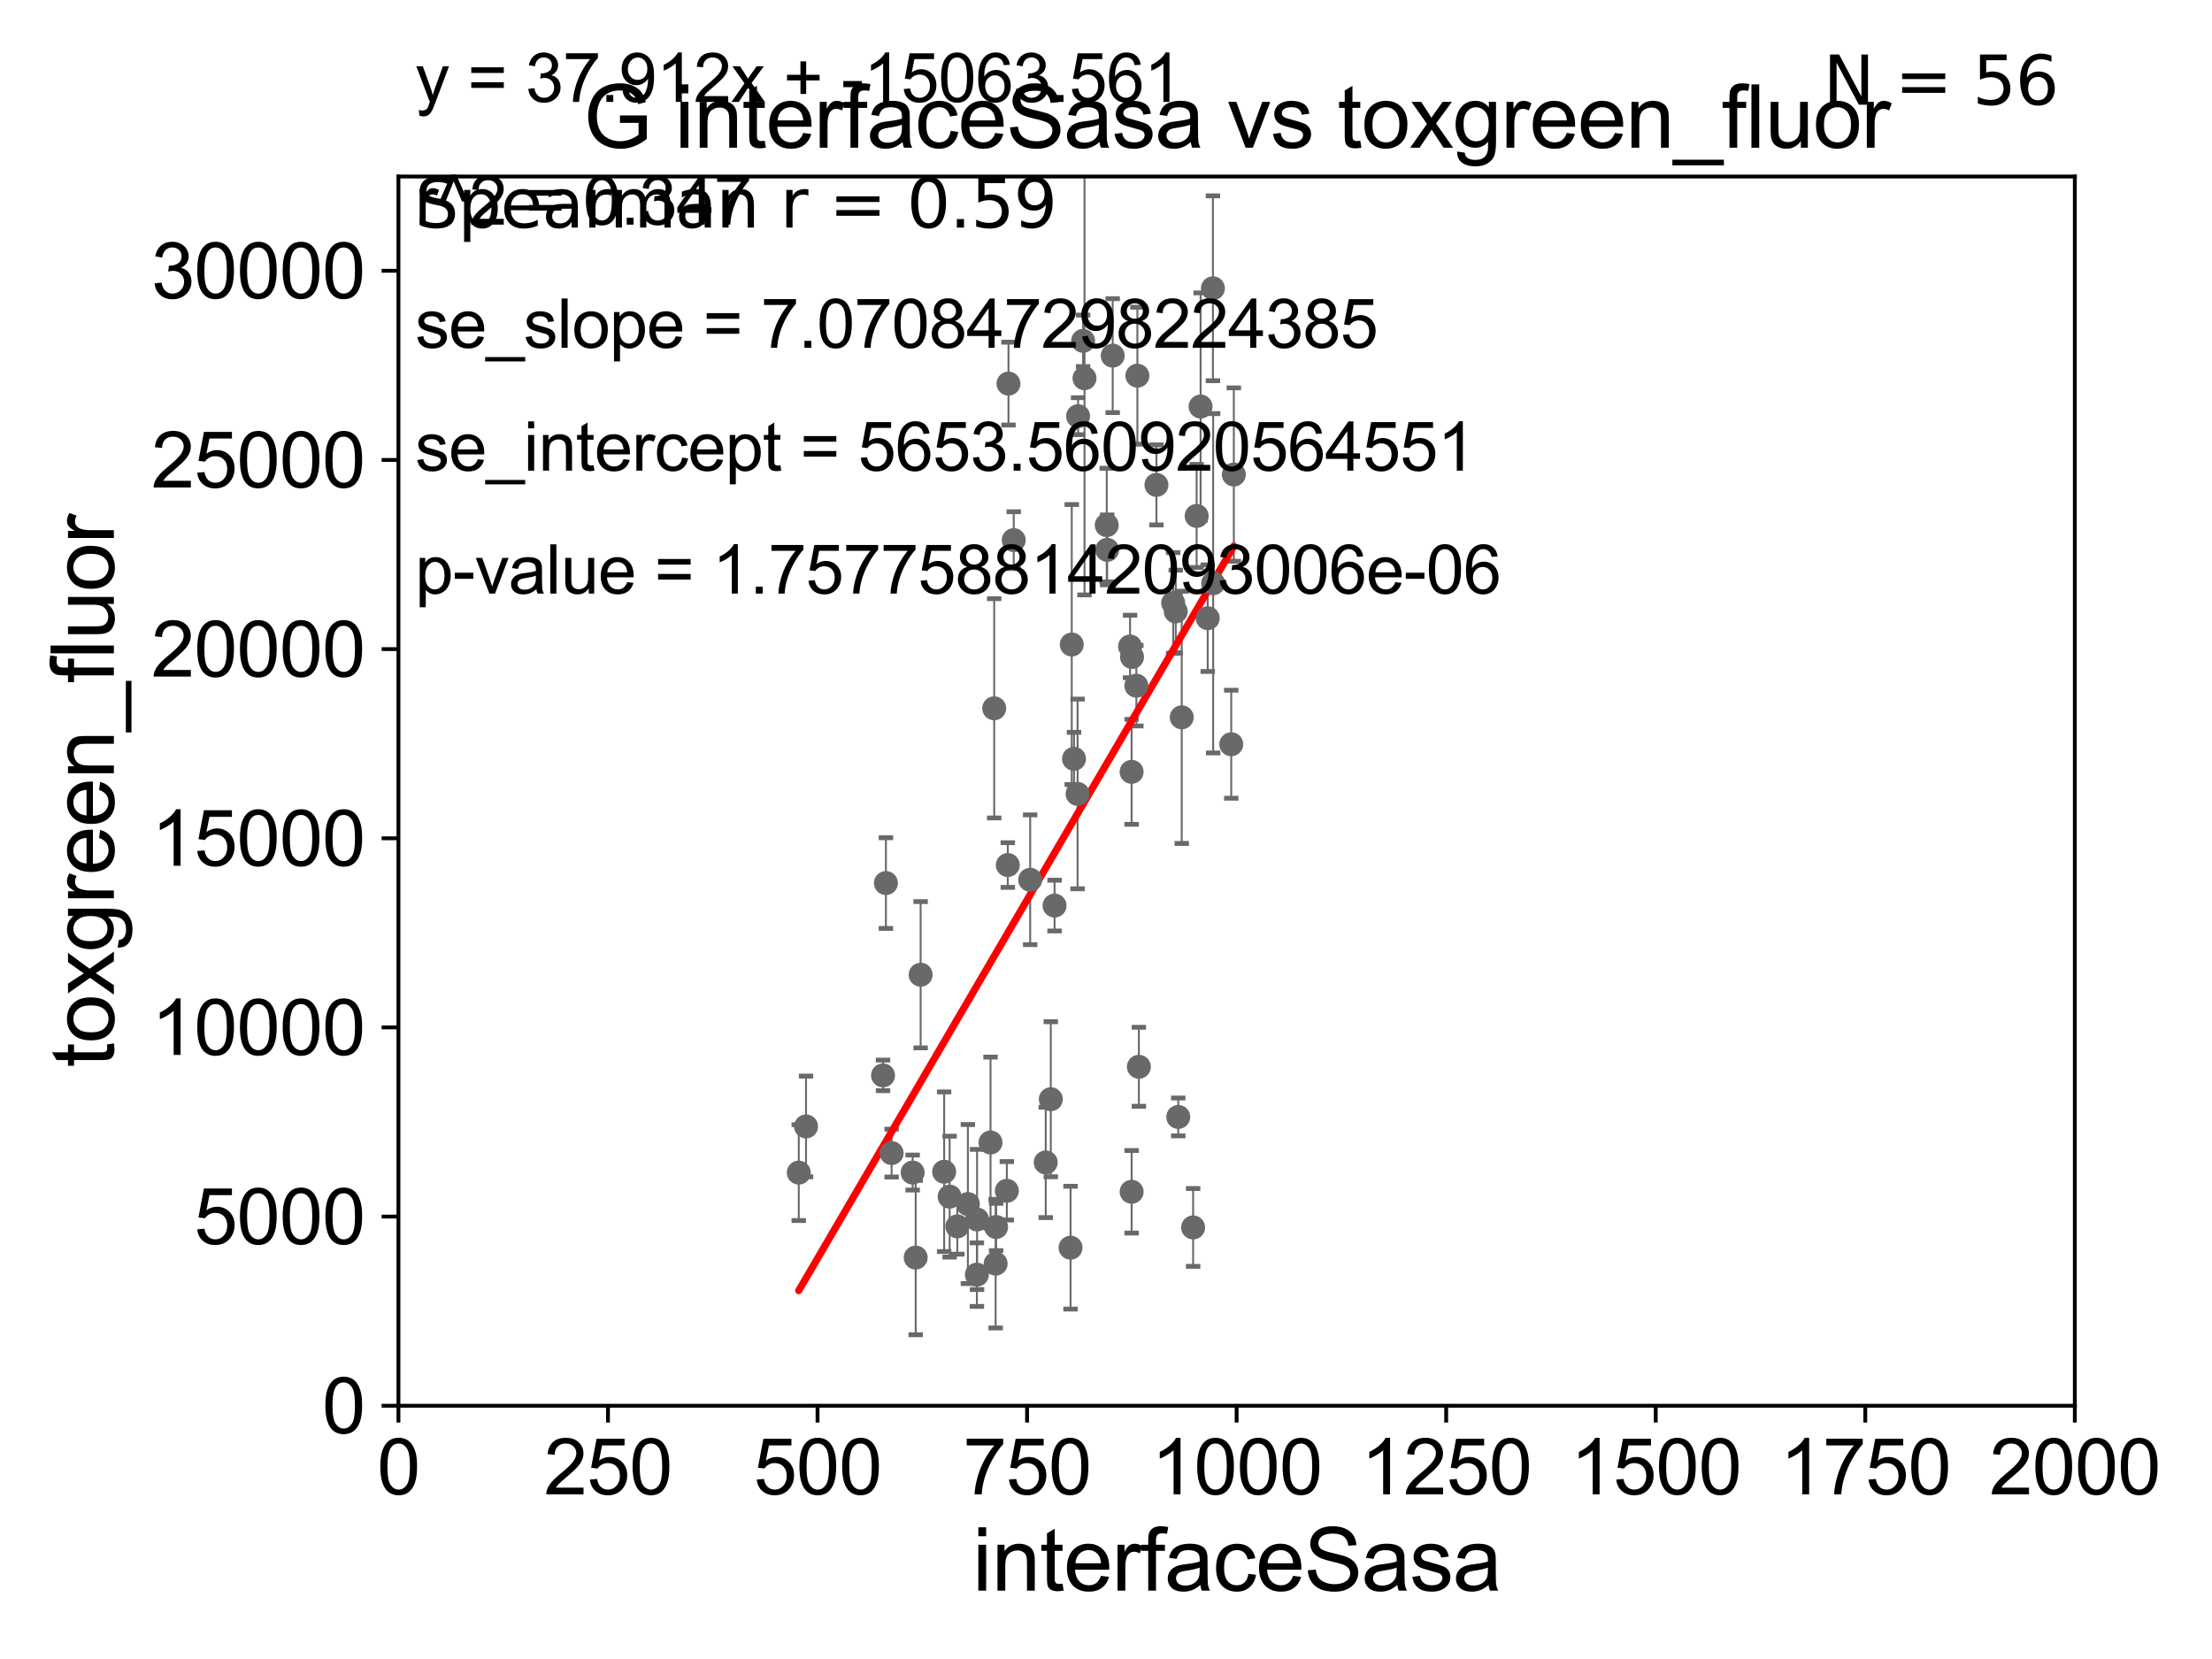 <?xml version="1.0" encoding="utf-8" standalone="no"?>
<!DOCTYPE svg PUBLIC "-//W3C//DTD SVG 1.1//EN"
  "http://www.w3.org/Graphics/SVG/1.1/DTD/svg11.dtd">
<svg xmlns:xlink="http://www.w3.org/1999/xlink" width="460.8pt" height="345.6pt" viewBox="0 0 460.8 345.6" xmlns="http://www.w3.org/2000/svg" version="1.1">
 <defs>
  <style type="text/css">*{stroke-linejoin: round; stroke-linecap: butt}</style>
 </defs>
 <g id="figure_1">
  <g id="patch_1">
   <path d="M 0 345.6 
L 460.8 345.6 
L 460.8 0 
L 0 0 
z
" style="fill: #ffffff"/>
  </g>
  <g id="axes_1">
   <g id="patch_2">
    <path d="M 83 292.84 
L 432.225 292.84 
L 432.225 36.775 
L 83 36.775 
z
" style="fill: #ffffff"/>
   </g>
   <g id="PathCollection_1">
    <defs>
     <path id="m3708ab45d0" d="M 0 1.118 
C 0.297 1.118 0.581 1 0.791 0.791 
C 1 0.581 1.118 0.297 1.118 0 
C 1.118 -0.297 1 -0.581 0.791 -0.791 
C 0.581 -1 0.297 -1.118 0 -1.118 
C -0.297 -1.118 -0.581 -1 -0.791 -0.791 
C -1 -0.581 -1.118 -0.297 -1.118 0 
C -1.118 0.297 -1 0.581 -0.791 0.791 
C -0.581 1 -0.297 1.118 0 1.118 
z
" style="stroke: #696969"/>
    </defs>
    <g clip-path="url(#pd4f719a57e)">
     <use xlink:href="#m3708ab45d0" x="252.725" y="121.509" style="fill: #696969; stroke: #696969"/>
     <use xlink:href="#m3708ab45d0" x="235.739" y="248.27" style="fill: #696969; stroke: #696969"/>
     <use xlink:href="#m3708ab45d0" x="191.784" y="203.052" style="fill: #696969; stroke: #696969"/>
     <use xlink:href="#m3708ab45d0" x="245.451" y="232.681" style="fill: #696969; stroke: #696969"/>
     <use xlink:href="#m3708ab45d0" x="248.55" y="255.698" style="fill: #696969; stroke: #696969"/>
     <use xlink:href="#m3708ab45d0" x="166.398" y="244.277" style="fill: #696969; stroke: #696969"/>
     <use xlink:href="#m3708ab45d0" x="184.551" y="183.96" style="fill: #696969; stroke: #696969"/>
     <use xlink:href="#m3708ab45d0" x="223.017" y="259.913" style="fill: #696969; stroke: #696969"/>
     <use xlink:href="#m3708ab45d0" x="209.744" y="248.062" style="fill: #696969; stroke: #696969"/>
     <use xlink:href="#m3708ab45d0" x="190.121" y="244.261" style="fill: #696969; stroke: #696969"/>
     <use xlink:href="#m3708ab45d0" x="230.645" y="114.543" style="fill: #696969; stroke: #696969"/>
     <use xlink:href="#m3708ab45d0" x="207.41" y="263.244" style="fill: #696969; stroke: #696969"/>
     <use xlink:href="#m3708ab45d0" x="237.247" y="222.232" style="fill: #696969; stroke: #696969"/>
     <use xlink:href="#m3708ab45d0" x="207.511" y="255.603" style="fill: #696969; stroke: #696969"/>
     <use xlink:href="#m3708ab45d0" x="199.43" y="255.473" style="fill: #696969; stroke: #696969"/>
     <use xlink:href="#m3708ab45d0" x="244.393" y="125.604" style="fill: #696969; stroke: #696969"/>
     <use xlink:href="#m3708ab45d0" x="217.845" y="242.157" style="fill: #696969; stroke: #696969"/>
     <use xlink:href="#m3708ab45d0" x="203.504" y="265.53" style="fill: #696969; stroke: #696969"/>
     <use xlink:href="#m3708ab45d0" x="196.685" y="244.096" style="fill: #696969; stroke: #696969"/>
     <use xlink:href="#m3708ab45d0" x="206.346" y="238" style="fill: #696969; stroke: #696969"/>
     <use xlink:href="#m3708ab45d0" x="183.95" y="224.022" style="fill: #696969; stroke: #696969"/>
     <use xlink:href="#m3708ab45d0" x="203.535" y="254.037" style="fill: #696969; stroke: #696969"/>
     <use xlink:href="#m3708ab45d0" x="185.74" y="240.209" style="fill: #696969; stroke: #696969"/>
     <use xlink:href="#m3708ab45d0" x="197.827" y="249.277" style="fill: #696969; stroke: #696969"/>
     <use xlink:href="#m3708ab45d0" x="201.628" y="250.824" style="fill: #696969; stroke: #696969"/>
     <use xlink:href="#m3708ab45d0" x="209.94" y="180.204" style="fill: #696969; stroke: #696969"/>
     <use xlink:href="#m3708ab45d0" x="235.735" y="160.788" style="fill: #696969; stroke: #696969"/>
     <use xlink:href="#m3708ab45d0" x="210.085" y="79.913" style="fill: #696969; stroke: #696969"/>
     <use xlink:href="#m3708ab45d0" x="207.111" y="147.554" style="fill: #696969; stroke: #696969"/>
     <use xlink:href="#m3708ab45d0" x="257.029" y="98.854" style="fill: #696969; stroke: #696969"/>
     <use xlink:href="#m3708ab45d0" x="252.676" y="60.054" style="fill: #696969; stroke: #696969"/>
     <use xlink:href="#m3708ab45d0" x="249.283" y="107.477" style="fill: #696969; stroke: #696969"/>
     <use xlink:href="#m3708ab45d0" x="256.49" y="155.039" style="fill: #696969; stroke: #696969"/>
     <use xlink:href="#m3708ab45d0" x="235.411" y="134.669" style="fill: #696969; stroke: #696969"/>
     <use xlink:href="#m3708ab45d0" x="214.605" y="183.272" style="fill: #696969; stroke: #696969"/>
     <use xlink:href="#m3708ab45d0" x="246.177" y="149.433" style="fill: #696969; stroke: #696969"/>
     <use xlink:href="#m3708ab45d0" x="240.907" y="101.009" style="fill: #696969; stroke: #696969"/>
     <use xlink:href="#m3708ab45d0" x="223.268" y="134.265" style="fill: #696969; stroke: #696969"/>
     <use xlink:href="#m3708ab45d0" x="219.685" y="188.648" style="fill: #696969; stroke: #696969"/>
     <use xlink:href="#m3708ab45d0" x="250.106" y="84.686" style="fill: #696969; stroke: #696969"/>
     <use xlink:href="#m3708ab45d0" x="230.555" y="109.389" style="fill: #696969; stroke: #696969"/>
     <use xlink:href="#m3708ab45d0" x="236.938" y="78.259" style="fill: #696969; stroke: #696969"/>
     <use xlink:href="#m3708ab45d0" x="235.821" y="136.865" style="fill: #696969; stroke: #696969"/>
     <use xlink:href="#m3708ab45d0" x="225.63" y="71.003" style="fill: #696969; stroke: #696969"/>
     <use xlink:href="#m3708ab45d0" x="244.929" y="127.368" style="fill: #696969; stroke: #696969"/>
     <use xlink:href="#m3708ab45d0" x="251.592" y="128.779" style="fill: #696969; stroke: #696969"/>
     <use xlink:href="#m3708ab45d0" x="211.178" y="112.516" style="fill: #696969; stroke: #696969"/>
     <use xlink:href="#m3708ab45d0" x="231.796" y="74.086" style="fill: #696969; stroke: #696969"/>
     <use xlink:href="#m3708ab45d0" x="225.922" y="78.794" style="fill: #696969; stroke: #696969"/>
     <use xlink:href="#m3708ab45d0" x="224.583" y="86.698" style="fill: #696969; stroke: #696969"/>
     <use xlink:href="#m3708ab45d0" x="224.48" y="165.387" style="fill: #696969; stroke: #696969"/>
     <use xlink:href="#m3708ab45d0" x="223.738" y="158.076" style="fill: #696969; stroke: #696969"/>
     <use xlink:href="#m3708ab45d0" x="218.899" y="228.989" style="fill: #696969; stroke: #696969"/>
     <use xlink:href="#m3708ab45d0" x="236.724" y="142.84" style="fill: #696969; stroke: #696969"/>
     <use xlink:href="#m3708ab45d0" x="190.755" y="261.975" style="fill: #696969; stroke: #696969"/>
     <use xlink:href="#m3708ab45d0" x="167.909" y="234.659" style="fill: #696969; stroke: #696969"/>
    </g>
   </g>
   <g id="matplotlib.axis_1">
    <g id="xtick_1">
     <g id="line2d_1">
      <defs>
       <path id="m3a557419d0" d="M 0 0 
L 0 3.5 
" style="stroke: #000000; stroke-width: 0.8"/>
      </defs>
      <g>
       <use xlink:href="#m3a557419d0" x="83" y="292.84" style="stroke: #000000; stroke-width: 0.8"/>
      </g>
     </g>
     <g id="text_1">
      <!-- 0 -->
      <g transform="translate(78.551 311.293)scale(0.16 -0.16)">
       <defs>
        <path id="ArialMT-30" d="M 266 2259 
Q 266 3072 433 3567 
Q 600 4063 929 4331 
Q 1259 4600 1759 4600 
Q 2128 4600 2406 4451 
Q 2684 4303 2865 4023 
Q 3047 3744 3150 3342 
Q 3253 2941 3253 2259 
Q 3253 1453 3087 958 
Q 2922 463 2592 192 
Q 2263 -78 1759 -78 
Q 1097 -78 719 397 
Q 266 969 266 2259 
z
M 844 2259 
Q 844 1131 1108 757 
Q 1372 384 1759 384 
Q 2147 384 2411 759 
Q 2675 1134 2675 2259 
Q 2675 3391 2411 3762 
Q 2147 4134 1753 4134 
Q 1366 4134 1134 3806 
Q 844 3388 844 2259 
z
" transform="scale(0.016)"/>
       </defs>
       <use xlink:href="#ArialMT-30"/>
      </g>
     </g>
    </g>
    <g id="xtick_2">
     <g id="line2d_2">
      <g>
       <use xlink:href="#m3a557419d0" x="126.653" y="292.84" style="stroke: #000000; stroke-width: 0.8"/>
      </g>
     </g>
     <g id="text_2">
      <!-- 250 -->
      <g transform="translate(113.307 311.293)scale(0.16 -0.16)">
       <defs>
        <path id="ArialMT-32" d="M 3222 541 
L 3222 0 
L 194 0 
Q 188 203 259 391 
Q 375 700 629 1000 
Q 884 1300 1366 1694 
Q 2113 2306 2375 2664 
Q 2638 3022 2638 3341 
Q 2638 3675 2398 3904 
Q 2159 4134 1775 4134 
Q 1369 4134 1125 3890 
Q 881 3647 878 3216 
L 300 3275 
Q 359 3922 746 4261 
Q 1134 4600 1788 4600 
Q 2447 4600 2831 4234 
Q 3216 3869 3216 3328 
Q 3216 3053 3103 2787 
Q 2991 2522 2730 2228 
Q 2469 1934 1863 1422 
Q 1356 997 1212 845 
Q 1069 694 975 541 
L 3222 541 
z
" transform="scale(0.016)"/>
        <path id="ArialMT-35" d="M 266 1200 
L 856 1250 
Q 922 819 1161 601 
Q 1400 384 1738 384 
Q 2144 384 2425 690 
Q 2706 997 2706 1503 
Q 2706 1984 2436 2262 
Q 2166 2541 1728 2541 
Q 1456 2541 1237 2417 
Q 1019 2294 894 2097 
L 366 2166 
L 809 4519 
L 3088 4519 
L 3088 3981 
L 1259 3981 
L 1013 2750 
Q 1425 3038 1878 3038 
Q 2478 3038 2890 2622 
Q 3303 2206 3303 1553 
Q 3303 931 2941 478 
Q 2500 -78 1738 -78 
Q 1113 -78 717 272 
Q 322 622 266 1200 
z
" transform="scale(0.016)"/>
       </defs>
       <use xlink:href="#ArialMT-32"/>
       <use xlink:href="#ArialMT-35" x="55.615"/>
       <use xlink:href="#ArialMT-30" x="111.23"/>
      </g>
     </g>
    </g>
    <g id="xtick_3">
     <g id="line2d_3">
      <g>
       <use xlink:href="#m3a557419d0" x="170.306" y="292.84" style="stroke: #000000; stroke-width: 0.8"/>
      </g>
     </g>
     <g id="text_3">
      <!-- 500 -->
      <g transform="translate(156.96 311.293)scale(0.16 -0.16)">
       <use xlink:href="#ArialMT-35"/>
       <use xlink:href="#ArialMT-30" x="55.615"/>
       <use xlink:href="#ArialMT-30" x="111.23"/>
      </g>
     </g>
    </g>
    <g id="xtick_4">
     <g id="line2d_4">
      <g>
       <use xlink:href="#m3a557419d0" x="213.959" y="292.84" style="stroke: #000000; stroke-width: 0.8"/>
      </g>
     </g>
     <g id="text_4">
      <!-- 750 -->
      <g transform="translate(200.613 311.293)scale(0.16 -0.16)">
       <defs>
        <path id="ArialMT-37" d="M 303 3981 
L 303 4522 
L 3269 4522 
L 3269 4084 
Q 2831 3619 2401 2847 
Q 1972 2075 1738 1259 
Q 1569 684 1522 0 
L 944 0 
Q 953 541 1156 1306 
Q 1359 2072 1739 2783 
Q 2119 3494 2547 3981 
L 303 3981 
z
" transform="scale(0.016)"/>
       </defs>
       <use xlink:href="#ArialMT-37"/>
       <use xlink:href="#ArialMT-35" x="55.615"/>
       <use xlink:href="#ArialMT-30" x="111.23"/>
      </g>
     </g>
    </g>
    <g id="xtick_5">
     <g id="line2d_5">
      <g>
       <use xlink:href="#m3a557419d0" x="257.613" y="292.84" style="stroke: #000000; stroke-width: 0.8"/>
      </g>
     </g>
     <g id="text_5">
      <!-- 1000 -->
      <g transform="translate(239.817 311.293)scale(0.16 -0.16)">
       <defs>
        <path id="ArialMT-31" d="M 2384 0 
L 1822 0 
L 1822 3584 
Q 1619 3391 1289 3197 
Q 959 3003 697 2906 
L 697 3450 
Q 1169 3672 1522 3987 
Q 1875 4303 2022 4600 
L 2384 4600 
L 2384 0 
z
" transform="scale(0.016)"/>
       </defs>
       <use xlink:href="#ArialMT-31"/>
       <use xlink:href="#ArialMT-30" x="55.615"/>
       <use xlink:href="#ArialMT-30" x="111.23"/>
       <use xlink:href="#ArialMT-30" x="166.846"/>
      </g>
     </g>
    </g>
    <g id="xtick_6">
     <g id="line2d_6">
      <g>
       <use xlink:href="#m3a557419d0" x="301.266" y="292.84" style="stroke: #000000; stroke-width: 0.8"/>
      </g>
     </g>
     <g id="text_6">
      <!-- 1250 -->
      <g transform="translate(283.471 311.293)scale(0.16 -0.16)">
       <use xlink:href="#ArialMT-31"/>
       <use xlink:href="#ArialMT-32" x="55.615"/>
       <use xlink:href="#ArialMT-35" x="111.23"/>
       <use xlink:href="#ArialMT-30" x="166.846"/>
      </g>
     </g>
    </g>
    <g id="xtick_7">
     <g id="line2d_7">
      <g>
       <use xlink:href="#m3a557419d0" x="344.919" y="292.84" style="stroke: #000000; stroke-width: 0.8"/>
      </g>
     </g>
     <g id="text_7">
      <!-- 1500 -->
      <g transform="translate(327.124 311.293)scale(0.16 -0.16)">
       <use xlink:href="#ArialMT-31"/>
       <use xlink:href="#ArialMT-35" x="55.615"/>
       <use xlink:href="#ArialMT-30" x="111.23"/>
       <use xlink:href="#ArialMT-30" x="166.846"/>
      </g>
     </g>
    </g>
    <g id="xtick_8">
     <g id="line2d_8">
      <g>
       <use xlink:href="#m3a557419d0" x="388.572" y="292.84" style="stroke: #000000; stroke-width: 0.8"/>
      </g>
     </g>
     <g id="text_8">
      <!-- 1750 -->
      <g transform="translate(370.777 311.293)scale(0.16 -0.16)">
       <use xlink:href="#ArialMT-31"/>
       <use xlink:href="#ArialMT-37" x="55.615"/>
       <use xlink:href="#ArialMT-35" x="111.23"/>
       <use xlink:href="#ArialMT-30" x="166.846"/>
      </g>
     </g>
    </g>
    <g id="xtick_9">
     <g id="line2d_9">
      <g>
       <use xlink:href="#m3a557419d0" x="432.225" y="292.84" style="stroke: #000000; stroke-width: 0.8"/>
      </g>
     </g>
     <g id="text_9">
      <!-- 2000 -->
      <g transform="translate(414.43 311.293)scale(0.16 -0.16)">
       <use xlink:href="#ArialMT-32"/>
       <use xlink:href="#ArialMT-30" x="55.615"/>
       <use xlink:href="#ArialMT-30" x="111.23"/>
       <use xlink:href="#ArialMT-30" x="166.846"/>
      </g>
     </g>
    </g>
    <g id="text_10">
     <!-- interfaceSasa -->
     <g transform="translate(202.583 331.357)scale(0.18 -0.18)">
      <defs>
       <path id="ArialMT-69" d="M 425 3934 
L 425 4581 
L 988 4581 
L 988 3934 
L 425 3934 
z
M 425 0 
L 425 3319 
L 988 3319 
L 988 0 
L 425 0 
z
" transform="scale(0.016)"/>
       <path id="ArialMT-6e" d="M 422 0 
L 422 3319 
L 928 3319 
L 928 2847 
Q 1294 3394 1984 3394 
Q 2284 3394 2536 3286 
Q 2788 3178 2913 3003 
Q 3038 2828 3088 2588 
Q 3119 2431 3119 2041 
L 3119 0 
L 2556 0 
L 2556 2019 
Q 2556 2363 2490 2533 
Q 2425 2703 2258 2804 
Q 2091 2906 1866 2906 
Q 1506 2906 1245 2678 
Q 984 2450 984 1813 
L 984 0 
L 422 0 
z
" transform="scale(0.016)"/>
       <path id="ArialMT-74" d="M 1650 503 
L 1731 6 
Q 1494 -44 1306 -44 
Q 1000 -44 831 53 
Q 663 150 594 308 
Q 525 466 525 972 
L 525 2881 
L 113 2881 
L 113 3319 
L 525 3319 
L 525 4141 
L 1084 4478 
L 1084 3319 
L 1650 3319 
L 1650 2881 
L 1084 2881 
L 1084 941 
Q 1084 700 1114 631 
Q 1144 563 1211 522 
Q 1278 481 1403 481 
Q 1497 481 1650 503 
z
" transform="scale(0.016)"/>
       <path id="ArialMT-65" d="M 2694 1069 
L 3275 997 
Q 3138 488 2766 206 
Q 2394 -75 1816 -75 
Q 1088 -75 661 373 
Q 234 822 234 1631 
Q 234 2469 665 2931 
Q 1097 3394 1784 3394 
Q 2450 3394 2872 2941 
Q 3294 2488 3294 1666 
Q 3294 1616 3291 1516 
L 816 1516 
Q 847 969 1125 678 
Q 1403 388 1819 388 
Q 2128 388 2347 550 
Q 2566 713 2694 1069 
z
M 847 1978 
L 2700 1978 
Q 2663 2397 2488 2606 
Q 2219 2931 1791 2931 
Q 1403 2931 1139 2672 
Q 875 2413 847 1978 
z
" transform="scale(0.016)"/>
       <path id="ArialMT-72" d="M 416 0 
L 416 3319 
L 922 3319 
L 922 2816 
Q 1116 3169 1280 3281 
Q 1444 3394 1641 3394 
Q 1925 3394 2219 3213 
L 2025 2691 
Q 1819 2813 1613 2813 
Q 1428 2813 1281 2702 
Q 1134 2591 1072 2394 
Q 978 2094 978 1738 
L 978 0 
L 416 0 
z
" transform="scale(0.016)"/>
       <path id="ArialMT-66" d="M 556 0 
L 556 2881 
L 59 2881 
L 59 3319 
L 556 3319 
L 556 3672 
Q 556 4006 616 4169 
Q 697 4388 901 4523 
Q 1106 4659 1475 4659 
Q 1713 4659 2000 4603 
L 1916 4113 
Q 1741 4144 1584 4144 
Q 1328 4144 1222 4034 
Q 1116 3925 1116 3625 
L 1116 3319 
L 1763 3319 
L 1763 2881 
L 1116 2881 
L 1116 0 
L 556 0 
z
" transform="scale(0.016)"/>
       <path id="ArialMT-61" d="M 2588 409 
Q 2275 144 1986 34 
Q 1697 -75 1366 -75 
Q 819 -75 525 192 
Q 231 459 231 875 
Q 231 1119 342 1320 
Q 453 1522 633 1644 
Q 813 1766 1038 1828 
Q 1203 1872 1538 1913 
Q 2219 1994 2541 2106 
Q 2544 2222 2544 2253 
Q 2544 2597 2384 2738 
Q 2169 2928 1744 2928 
Q 1347 2928 1158 2789 
Q 969 2650 878 2297 
L 328 2372 
Q 403 2725 575 2942 
Q 747 3159 1072 3276 
Q 1397 3394 1825 3394 
Q 2250 3394 2515 3294 
Q 2781 3194 2906 3042 
Q 3031 2891 3081 2659 
Q 3109 2516 3109 2141 
L 3109 1391 
Q 3109 606 3145 398 
Q 3181 191 3288 0 
L 2700 0 
Q 2613 175 2588 409 
z
M 2541 1666 
Q 2234 1541 1622 1453 
Q 1275 1403 1131 1340 
Q 988 1278 909 1158 
Q 831 1038 831 891 
Q 831 666 1001 516 
Q 1172 366 1500 366 
Q 1825 366 2078 508 
Q 2331 650 2450 897 
Q 2541 1088 2541 1459 
L 2541 1666 
z
" transform="scale(0.016)"/>
       <path id="ArialMT-63" d="M 2588 1216 
L 3141 1144 
Q 3050 572 2676 248 
Q 2303 -75 1759 -75 
Q 1078 -75 664 370 
Q 250 816 250 1647 
Q 250 2184 428 2587 
Q 606 2991 970 3192 
Q 1334 3394 1763 3394 
Q 2303 3394 2647 3120 
Q 2991 2847 3088 2344 
L 2541 2259 
Q 2463 2594 2264 2762 
Q 2066 2931 1784 2931 
Q 1359 2931 1093 2626 
Q 828 2322 828 1663 
Q 828 994 1084 691 
Q 1341 388 1753 388 
Q 2084 388 2306 591 
Q 2528 794 2588 1216 
z
" transform="scale(0.016)"/>
       <path id="ArialMT-53" d="M 288 1472 
L 859 1522 
Q 900 1178 1048 958 
Q 1197 738 1509 602 
Q 1822 466 2213 466 
Q 2559 466 2825 569 
Q 3091 672 3220 851 
Q 3350 1031 3350 1244 
Q 3350 1459 3225 1620 
Q 3100 1781 2813 1891 
Q 2628 1963 1997 2114 
Q 1366 2266 1113 2400 
Q 784 2572 623 2826 
Q 463 3081 463 3397 
Q 463 3744 659 4045 
Q 856 4347 1234 4503 
Q 1613 4659 2075 4659 
Q 2584 4659 2973 4495 
Q 3363 4331 3572 4012 
Q 3781 3694 3797 3291 
L 3216 3247 
Q 3169 3681 2898 3903 
Q 2628 4125 2100 4125 
Q 1550 4125 1298 3923 
Q 1047 3722 1047 3438 
Q 1047 3191 1225 3031 
Q 1400 2872 2139 2705 
Q 2878 2538 3153 2413 
Q 3553 2228 3743 1945 
Q 3934 1663 3934 1294 
Q 3934 928 3725 604 
Q 3516 281 3123 101 
Q 2731 -78 2241 -78 
Q 1619 -78 1198 103 
Q 778 284 539 648 
Q 300 1013 288 1472 
z
" transform="scale(0.016)"/>
       <path id="ArialMT-73" d="M 197 991 
L 753 1078 
Q 800 744 1014 566 
Q 1228 388 1613 388 
Q 2000 388 2187 545 
Q 2375 703 2375 916 
Q 2375 1106 2209 1216 
Q 2094 1291 1634 1406 
Q 1016 1563 777 1677 
Q 538 1791 414 1992 
Q 291 2194 291 2438 
Q 291 2659 392 2848 
Q 494 3038 669 3163 
Q 800 3259 1026 3326 
Q 1253 3394 1513 3394 
Q 1903 3394 2198 3281 
Q 2494 3169 2634 2976 
Q 2775 2784 2828 2463 
L 2278 2388 
Q 2241 2644 2061 2787 
Q 1881 2931 1553 2931 
Q 1166 2931 1000 2803 
Q 834 2675 834 2503 
Q 834 2394 903 2306 
Q 972 2216 1119 2156 
Q 1203 2125 1616 2013 
Q 2213 1853 2448 1751 
Q 2684 1650 2818 1456 
Q 2953 1263 2953 975 
Q 2953 694 2789 445 
Q 2625 197 2315 61 
Q 2006 -75 1616 -75 
Q 969 -75 630 194 
Q 291 463 197 991 
z
" transform="scale(0.016)"/>
      </defs>
      <use xlink:href="#ArialMT-69"/>
      <use xlink:href="#ArialMT-6e" x="22.217"/>
      <use xlink:href="#ArialMT-74" x="77.832"/>
      <use xlink:href="#ArialMT-65" x="105.615"/>
      <use xlink:href="#ArialMT-72" x="161.23"/>
      <use xlink:href="#ArialMT-66" x="194.531"/>
      <use xlink:href="#ArialMT-61" x="222.314"/>
      <use xlink:href="#ArialMT-63" x="277.93"/>
      <use xlink:href="#ArialMT-65" x="327.93"/>
      <use xlink:href="#ArialMT-53" x="383.545"/>
      <use xlink:href="#ArialMT-61" x="450.244"/>
      <use xlink:href="#ArialMT-73" x="505.859"/>
      <use xlink:href="#ArialMT-61" x="555.859"/>
     </g>
    </g>
   </g>
   <g id="matplotlib.axis_2">
    <g id="ytick_1">
     <g id="line2d_10">
      <defs>
       <path id="mfb3a53ee77" d="M 0 0 
L -3.5 0 
" style="stroke: #000000; stroke-width: 0.8"/>
      </defs>
      <g>
       <use xlink:href="#mfb3a53ee77" x="83" y="292.84" style="stroke: #000000; stroke-width: 0.8"/>
      </g>
     </g>
     <g id="text_11">
      <!-- 0 -->
      <g transform="translate(67.103 298.566)scale(0.16 -0.16)">
       <use xlink:href="#ArialMT-30"/>
      </g>
     </g>
    </g>
    <g id="ytick_2">
     <g id="line2d_11">
      <g>
       <use xlink:href="#mfb3a53ee77" x="83" y="253.435" style="stroke: #000000; stroke-width: 0.8"/>
      </g>
     </g>
     <g id="text_12">
      <!-- 5000 -->
      <g transform="translate(40.41 259.162)scale(0.16 -0.16)">
       <use xlink:href="#ArialMT-35"/>
       <use xlink:href="#ArialMT-30" x="55.615"/>
       <use xlink:href="#ArialMT-30" x="111.23"/>
       <use xlink:href="#ArialMT-30" x="166.846"/>
      </g>
     </g>
    </g>
    <g id="ytick_3">
     <g id="line2d_12">
      <g>
       <use xlink:href="#mfb3a53ee77" x="83" y="214.031" style="stroke: #000000; stroke-width: 0.8"/>
      </g>
     </g>
     <g id="text_13">
      <!-- 10000 -->
      <g transform="translate(31.512 219.757)scale(0.16 -0.16)">
       <use xlink:href="#ArialMT-31"/>
       <use xlink:href="#ArialMT-30" x="55.615"/>
       <use xlink:href="#ArialMT-30" x="111.23"/>
       <use xlink:href="#ArialMT-30" x="166.846"/>
       <use xlink:href="#ArialMT-30" x="222.461"/>
      </g>
     </g>
    </g>
    <g id="ytick_4">
     <g id="line2d_13">
      <g>
       <use xlink:href="#mfb3a53ee77" x="83" y="174.626" style="stroke: #000000; stroke-width: 0.8"/>
      </g>
     </g>
     <g id="text_14">
      <!-- 15000 -->
      <g transform="translate(31.512 180.352)scale(0.16 -0.16)">
       <use xlink:href="#ArialMT-31"/>
       <use xlink:href="#ArialMT-35" x="55.615"/>
       <use xlink:href="#ArialMT-30" x="111.23"/>
       <use xlink:href="#ArialMT-30" x="166.846"/>
       <use xlink:href="#ArialMT-30" x="222.461"/>
      </g>
     </g>
    </g>
    <g id="ytick_5">
     <g id="line2d_14">
      <g>
       <use xlink:href="#mfb3a53ee77" x="83" y="135.221" style="stroke: #000000; stroke-width: 0.8"/>
      </g>
     </g>
     <g id="text_15">
      <!-- 20000 -->
      <g transform="translate(31.512 140.948)scale(0.16 -0.16)">
       <use xlink:href="#ArialMT-32"/>
       <use xlink:href="#ArialMT-30" x="55.615"/>
       <use xlink:href="#ArialMT-30" x="111.23"/>
       <use xlink:href="#ArialMT-30" x="166.846"/>
       <use xlink:href="#ArialMT-30" x="222.461"/>
      </g>
     </g>
    </g>
    <g id="ytick_6">
     <g id="line2d_15">
      <g>
       <use xlink:href="#mfb3a53ee77" x="83" y="95.817" style="stroke: #000000; stroke-width: 0.8"/>
      </g>
     </g>
     <g id="text_16">
      <!-- 25000 -->
      <g transform="translate(31.512 101.543)scale(0.16 -0.16)">
       <use xlink:href="#ArialMT-32"/>
       <use xlink:href="#ArialMT-35" x="55.615"/>
       <use xlink:href="#ArialMT-30" x="111.23"/>
       <use xlink:href="#ArialMT-30" x="166.846"/>
       <use xlink:href="#ArialMT-30" x="222.461"/>
      </g>
     </g>
    </g>
    <g id="ytick_7">
     <g id="line2d_16">
      <g>
       <use xlink:href="#mfb3a53ee77" x="83" y="56.412" style="stroke: #000000; stroke-width: 0.8"/>
      </g>
     </g>
     <g id="text_17">
      <!-- 30000 -->
      <g transform="translate(31.512 62.138)scale(0.16 -0.16)">
       <defs>
        <path id="ArialMT-33" d="M 269 1209 
L 831 1284 
Q 928 806 1161 595 
Q 1394 384 1728 384 
Q 2125 384 2398 659 
Q 2672 934 2672 1341 
Q 2672 1728 2419 1979 
Q 2166 2231 1775 2231 
Q 1616 2231 1378 2169 
L 1441 2663 
Q 1497 2656 1531 2656 
Q 1891 2656 2178 2843 
Q 2466 3031 2466 3422 
Q 2466 3731 2256 3934 
Q 2047 4138 1716 4138 
Q 1388 4138 1169 3931 
Q 950 3725 888 3313 
L 325 3413 
Q 428 3978 793 4289 
Q 1159 4600 1703 4600 
Q 2078 4600 2393 4439 
Q 2709 4278 2876 4000 
Q 3044 3722 3044 3409 
Q 3044 3113 2884 2869 
Q 2725 2625 2413 2481 
Q 2819 2388 3044 2092 
Q 3269 1797 3269 1353 
Q 3269 753 2831 336 
Q 2394 -81 1725 -81 
Q 1122 -81 723 278 
Q 325 638 269 1209 
z
" transform="scale(0.016)"/>
       </defs>
       <use xlink:href="#ArialMT-33"/>
       <use xlink:href="#ArialMT-30" x="55.615"/>
       <use xlink:href="#ArialMT-30" x="111.23"/>
       <use xlink:href="#ArialMT-30" x="166.846"/>
       <use xlink:href="#ArialMT-30" x="222.461"/>
      </g>
     </g>
    </g>
    <g id="text_18">
     <!-- toxgreen_fluor -->
     <g transform="translate(23.724 222.34)rotate(-90)scale(0.18 -0.18)">
      <defs>
       <path id="ArialMT-6f" d="M 213 1659 
Q 213 2581 725 3025 
Q 1153 3394 1769 3394 
Q 2453 3394 2887 2945 
Q 3322 2497 3322 1706 
Q 3322 1066 3130 698 
Q 2938 331 2570 128 
Q 2203 -75 1769 -75 
Q 1072 -75 642 372 
Q 213 819 213 1659 
z
M 791 1659 
Q 791 1022 1069 705 
Q 1347 388 1769 388 
Q 2188 388 2466 706 
Q 2744 1025 2744 1678 
Q 2744 2294 2464 2611 
Q 2184 2928 1769 2928 
Q 1347 2928 1069 2612 
Q 791 2297 791 1659 
z
" transform="scale(0.016)"/>
       <path id="ArialMT-78" d="M 47 0 
L 1259 1725 
L 138 3319 
L 841 3319 
L 1350 2541 
Q 1494 2319 1581 2169 
Q 1719 2375 1834 2534 
L 2394 3319 
L 3066 3319 
L 1919 1756 
L 3153 0 
L 2463 0 
L 1781 1031 
L 1600 1309 
L 728 0 
L 47 0 
z
" transform="scale(0.016)"/>
       <path id="ArialMT-67" d="M 319 -275 
L 866 -356 
Q 900 -609 1056 -725 
Q 1266 -881 1628 -881 
Q 2019 -881 2231 -725 
Q 2444 -569 2519 -288 
Q 2563 -116 2559 434 
Q 2191 0 1641 0 
Q 956 0 581 494 
Q 206 988 206 1678 
Q 206 2153 378 2554 
Q 550 2956 876 3175 
Q 1203 3394 1644 3394 
Q 2231 3394 2613 2919 
L 2613 3319 
L 3131 3319 
L 3131 450 
Q 3131 -325 2973 -648 
Q 2816 -972 2473 -1159 
Q 2131 -1347 1631 -1347 
Q 1038 -1347 672 -1080 
Q 306 -813 319 -275 
z
M 784 1719 
Q 784 1066 1043 766 
Q 1303 466 1694 466 
Q 2081 466 2343 764 
Q 2606 1063 2606 1700 
Q 2606 2309 2336 2618 
Q 2066 2928 1684 2928 
Q 1309 2928 1046 2623 
Q 784 2319 784 1719 
z
" transform="scale(0.016)"/>
       <path id="ArialMT-5f" d="M -97 -1272 
L -97 -866 
L 3631 -866 
L 3631 -1272 
L -97 -1272 
z
" transform="scale(0.016)"/>
       <path id="ArialMT-6c" d="M 409 0 
L 409 4581 
L 972 4581 
L 972 0 
L 409 0 
z
" transform="scale(0.016)"/>
       <path id="ArialMT-75" d="M 2597 0 
L 2597 488 
Q 2209 -75 1544 -75 
Q 1250 -75 995 37 
Q 741 150 617 320 
Q 494 491 444 738 
Q 409 903 409 1263 
L 409 3319 
L 972 3319 
L 972 1478 
Q 972 1038 1006 884 
Q 1059 663 1231 536 
Q 1403 409 1656 409 
Q 1909 409 2131 539 
Q 2353 669 2445 892 
Q 2538 1116 2538 1541 
L 2538 3319 
L 3100 3319 
L 3100 0 
L 2597 0 
z
" transform="scale(0.016)"/>
      </defs>
      <use xlink:href="#ArialMT-74"/>
      <use xlink:href="#ArialMT-6f" x="27.783"/>
      <use xlink:href="#ArialMT-78" x="83.398"/>
      <use xlink:href="#ArialMT-67" x="133.398"/>
      <use xlink:href="#ArialMT-72" x="189.014"/>
      <use xlink:href="#ArialMT-65" x="222.314"/>
      <use xlink:href="#ArialMT-65" x="277.93"/>
      <use xlink:href="#ArialMT-6e" x="333.545"/>
      <use xlink:href="#ArialMT-5f" x="389.16"/>
      <use xlink:href="#ArialMT-66" x="444.775"/>
      <use xlink:href="#ArialMT-6c" x="472.559"/>
      <use xlink:href="#ArialMT-75" x="494.775"/>
      <use xlink:href="#ArialMT-6f" x="550.391"/>
      <use xlink:href="#ArialMT-72" x="606.006"/>
     </g>
    </g>
   </g>
   <g id="LineCollection_1">
    <path d="M 252.725 156.853 
L 252.725 86.165 
" clip-path="url(#pd4f719a57e)" style="fill: none; stroke: #696969; stroke-width: 0.4"/>
    <path d="M 235.739 256.868 
L 235.739 239.671 
" clip-path="url(#pd4f719a57e)" style="fill: none; stroke: #696969; stroke-width: 0.4"/>
    <path d="M 191.784 218.291 
L 191.784 187.812 
" clip-path="url(#pd4f719a57e)" style="fill: none; stroke: #696969; stroke-width: 0.4"/>
    <path d="M 245.451 236.627 
L 245.451 228.734 
" clip-path="url(#pd4f719a57e)" style="fill: none; stroke: #696969; stroke-width: 0.4"/>
    <path d="M 248.55 263.806 
L 248.55 247.59 
" clip-path="url(#pd4f719a57e)" style="fill: none; stroke: #696969; stroke-width: 0.4"/>
    <path d="M 166.398 254.255 
L 166.398 234.299 
" clip-path="url(#pd4f719a57e)" style="fill: none; stroke: #696969; stroke-width: 0.4"/>
    <path d="M 184.551 193.404 
L 184.551 174.516 
" clip-path="url(#pd4f719a57e)" style="fill: none; stroke: #696969; stroke-width: 0.4"/>
    <path d="M 223.017 272.705 
L 223.017 247.12 
" clip-path="url(#pd4f719a57e)" style="fill: none; stroke: #696969; stroke-width: 0.4"/>
    <path d="M 209.744 254.149 
L 209.744 241.976 
" clip-path="url(#pd4f719a57e)" style="fill: none; stroke: #696969; stroke-width: 0.4"/>
    <path d="M 190.121 247.901 
L 190.121 240.621 
" clip-path="url(#pd4f719a57e)" style="fill: none; stroke: #696969; stroke-width: 0.4"/>
    <path d="M 230.645 121.822 
L 230.645 107.264 
" clip-path="url(#pd4f719a57e)" style="fill: none; stroke: #696969; stroke-width: 0.4"/>
    <path d="M 207.41 276.639 
L 207.41 249.848 
" clip-path="url(#pd4f719a57e)" style="fill: none; stroke: #696969; stroke-width: 0.4"/>
    <path d="M 237.247 230.461 
L 237.247 214.002 
" clip-path="url(#pd4f719a57e)" style="fill: none; stroke: #696969; stroke-width: 0.4"/>
    <path d="M 207.511 260.527 
L 207.511 250.679 
" clip-path="url(#pd4f719a57e)" style="fill: none; stroke: #696969; stroke-width: 0.4"/>
    <path d="M 199.43 261.269 
L 199.43 249.676 
" clip-path="url(#pd4f719a57e)" style="fill: none; stroke: #696969; stroke-width: 0.4"/>
    <path d="M 244.393 136.09 
L 244.393 115.117 
" clip-path="url(#pd4f719a57e)" style="fill: none; stroke: #696969; stroke-width: 0.4"/>
    <path d="M 217.845 253.647 
L 217.845 230.666 
" clip-path="url(#pd4f719a57e)" style="fill: none; stroke: #696969; stroke-width: 0.4"/>
    <path d="M 203.504 272.148 
L 203.504 258.911 
" clip-path="url(#pd4f719a57e)" style="fill: none; stroke: #696969; stroke-width: 0.4"/>
    <path d="M 196.685 260.72 
L 196.685 227.471 
" clip-path="url(#pd4f719a57e)" style="fill: none; stroke: #696969; stroke-width: 0.4"/>
    <path d="M 206.346 255.789 
L 206.346 220.212 
" clip-path="url(#pd4f719a57e)" style="fill: none; stroke: #696969; stroke-width: 0.4"/>
    <path d="M 183.95 227.21 
L 183.95 220.833 
" clip-path="url(#pd4f719a57e)" style="fill: none; stroke: #696969; stroke-width: 0.4"/>
    <path d="M 203.535 268.638 
L 203.535 239.436 
" clip-path="url(#pd4f719a57e)" style="fill: none; stroke: #696969; stroke-width: 0.4"/>
    <path d="M 185.74 245.196 
L 185.74 235.223 
" clip-path="url(#pd4f719a57e)" style="fill: none; stroke: #696969; stroke-width: 0.4"/>
    <path d="M 197.827 261.868 
L 197.827 236.686 
" clip-path="url(#pd4f719a57e)" style="fill: none; stroke: #696969; stroke-width: 0.4"/>
    <path d="M 201.628 267.388 
L 201.628 234.26 
" clip-path="url(#pd4f719a57e)" style="fill: none; stroke: #696969; stroke-width: 0.4"/>
    <path d="M 209.94 184.856 
L 209.94 175.551 
" clip-path="url(#pd4f719a57e)" style="fill: none; stroke: #696969; stroke-width: 0.4"/>
    <path d="M 235.735 171.716 
L 235.735 149.86 
" clip-path="url(#pd4f719a57e)" style="fill: none; stroke: #696969; stroke-width: 0.4"/>
    <path d="M 210.085 88.543 
L 210.085 71.283 
" clip-path="url(#pd4f719a57e)" style="fill: none; stroke: #696969; stroke-width: 0.4"/>
    <path d="M 207.111 170.389 
L 207.111 124.719 
" clip-path="url(#pd4f719a57e)" style="fill: none; stroke: #696969; stroke-width: 0.4"/>
    <path d="M 257.029 116.912 
L 257.029 80.797 
" clip-path="url(#pd4f719a57e)" style="fill: none; stroke: #696969; stroke-width: 0.4"/>
    <path d="M 252.676 79.311 
L 252.676 40.796 
" clip-path="url(#pd4f719a57e)" style="fill: none; stroke: #696969; stroke-width: 0.4"/>
    <path d="M 249.283 118.22 
L 249.283 96.734 
" clip-path="url(#pd4f719a57e)" style="fill: none; stroke: #696969; stroke-width: 0.4"/>
    <path d="M 256.49 166.291 
L 256.49 143.787 
" clip-path="url(#pd4f719a57e)" style="fill: none; stroke: #696969; stroke-width: 0.4"/>
    <path d="M 235.411 141.174 
L 235.411 128.164 
" clip-path="url(#pd4f719a57e)" style="fill: none; stroke: #696969; stroke-width: 0.4"/>
    <path d="M 214.605 196.787 
L 214.605 169.756 
" clip-path="url(#pd4f719a57e)" style="fill: none; stroke: #696969; stroke-width: 0.4"/>
    <path d="M 246.177 175.705 
L 246.177 123.161 
" clip-path="url(#pd4f719a57e)" style="fill: none; stroke: #696969; stroke-width: 0.4"/>
    <path d="M 240.907 109.352 
L 240.907 92.666 
" clip-path="url(#pd4f719a57e)" style="fill: none; stroke: #696969; stroke-width: 0.4"/>
    <path d="M 223.268 163.427 
L 223.268 105.104 
" clip-path="url(#pd4f719a57e)" style="fill: none; stroke: #696969; stroke-width: 0.4"/>
    <path d="M 219.685 193.934 
L 219.685 183.362 
" clip-path="url(#pd4f719a57e)" style="fill: none; stroke: #696969; stroke-width: 0.4"/>
    <path d="M 250.106 108.359 
L 250.106 61.014 
" clip-path="url(#pd4f719a57e)" style="fill: none; stroke: #696969; stroke-width: 0.4"/>
    <path d="M 230.555 121.222 
L 230.555 97.555 
" clip-path="url(#pd4f719a57e)" style="fill: none; stroke: #696969; stroke-width: 0.4"/>
    <path d="M 236.938 92.522 
L 236.938 63.995 
" clip-path="url(#pd4f719a57e)" style="fill: none; stroke: #696969; stroke-width: 0.4"/>
    <path d="M 235.821 137.403 
L 235.821 136.327 
" clip-path="url(#pd4f719a57e)" style="fill: none; stroke: #696969; stroke-width: 0.4"/>
    <path d="M 225.63 76.37 
L 225.63 65.636 
" clip-path="url(#pd4f719a57e)" style="fill: none; stroke: #696969; stroke-width: 0.4"/>
    <path d="M 244.929 135.966 
L 244.929 118.769 
" clip-path="url(#pd4f719a57e)" style="fill: none; stroke: #696969; stroke-width: 0.4"/>
    <path d="M 251.592 139.882 
L 251.592 117.676 
" clip-path="url(#pd4f719a57e)" style="fill: none; stroke: #696969; stroke-width: 0.4"/>
    <path d="M 211.178 118.43 
L 211.178 106.603 
" clip-path="url(#pd4f719a57e)" style="fill: none; stroke: #696969; stroke-width: 0.4"/>
    <path d="M 231.796 85.949 
L 231.796 62.223 
" clip-path="url(#pd4f719a57e)" style="fill: none; stroke: #696969; stroke-width: 0.4"/>
    <path d="M 225.922 123.929 
L 225.922 33.658 
" clip-path="url(#pd4f719a57e)" style="fill: none; stroke: #696969; stroke-width: 0.4"/>
    <path d="M 224.583 90.541 
L 224.583 82.854 
" clip-path="url(#pd4f719a57e)" style="fill: none; stroke: #696969; stroke-width: 0.4"/>
    <path d="M 224.48 185.147 
L 224.48 145.627 
" clip-path="url(#pd4f719a57e)" style="fill: none; stroke: #696969; stroke-width: 0.4"/>
    <path d="M 223.738 163.596 
L 223.738 152.555 
" clip-path="url(#pd4f719a57e)" style="fill: none; stroke: #696969; stroke-width: 0.4"/>
    <path d="M 218.899 245.137 
L 218.899 212.84 
" clip-path="url(#pd4f719a57e)" style="fill: none; stroke: #696969; stroke-width: 0.4"/>
    <path d="M 236.724 151.238 
L 236.724 134.442 
" clip-path="url(#pd4f719a57e)" style="fill: none; stroke: #696969; stroke-width: 0.4"/>
    <path d="M 190.755 278.053 
L 190.755 245.896 
" clip-path="url(#pd4f719a57e)" style="fill: none; stroke: #696969; stroke-width: 0.4"/>
    <path d="M 167.909 245.147 
L 167.909 224.171 
" clip-path="url(#pd4f719a57e)" style="fill: none; stroke: #696969; stroke-width: 0.4"/>
   </g>
   <g id="line2d_17">
    <defs>
     <path id="m0cae0740a3" d="M 1.5 0 
L -1.5 -0 
" style="stroke: #696969"/>
    </defs>
    <g clip-path="url(#pd4f719a57e)">
     <use xlink:href="#m0cae0740a3" x="252.725" y="156.853" style="fill: #696969; stroke: #696969"/>
     <use xlink:href="#m0cae0740a3" x="235.739" y="256.868" style="fill: #696969; stroke: #696969"/>
     <use xlink:href="#m0cae0740a3" x="191.784" y="218.291" style="fill: #696969; stroke: #696969"/>
     <use xlink:href="#m0cae0740a3" x="245.451" y="236.627" style="fill: #696969; stroke: #696969"/>
     <use xlink:href="#m0cae0740a3" x="248.55" y="263.806" style="fill: #696969; stroke: #696969"/>
     <use xlink:href="#m0cae0740a3" x="166.398" y="254.255" style="fill: #696969; stroke: #696969"/>
     <use xlink:href="#m0cae0740a3" x="184.551" y="193.404" style="fill: #696969; stroke: #696969"/>
     <use xlink:href="#m0cae0740a3" x="223.017" y="272.705" style="fill: #696969; stroke: #696969"/>
     <use xlink:href="#m0cae0740a3" x="209.744" y="254.149" style="fill: #696969; stroke: #696969"/>
     <use xlink:href="#m0cae0740a3" x="190.121" y="247.901" style="fill: #696969; stroke: #696969"/>
     <use xlink:href="#m0cae0740a3" x="230.645" y="121.822" style="fill: #696969; stroke: #696969"/>
     <use xlink:href="#m0cae0740a3" x="207.41" y="276.639" style="fill: #696969; stroke: #696969"/>
     <use xlink:href="#m0cae0740a3" x="237.247" y="230.461" style="fill: #696969; stroke: #696969"/>
     <use xlink:href="#m0cae0740a3" x="207.511" y="260.527" style="fill: #696969; stroke: #696969"/>
     <use xlink:href="#m0cae0740a3" x="199.43" y="261.269" style="fill: #696969; stroke: #696969"/>
     <use xlink:href="#m0cae0740a3" x="244.393" y="136.09" style="fill: #696969; stroke: #696969"/>
     <use xlink:href="#m0cae0740a3" x="217.845" y="253.647" style="fill: #696969; stroke: #696969"/>
     <use xlink:href="#m0cae0740a3" x="203.504" y="272.148" style="fill: #696969; stroke: #696969"/>
     <use xlink:href="#m0cae0740a3" x="196.685" y="260.72" style="fill: #696969; stroke: #696969"/>
     <use xlink:href="#m0cae0740a3" x="206.346" y="255.789" style="fill: #696969; stroke: #696969"/>
     <use xlink:href="#m0cae0740a3" x="183.95" y="227.21" style="fill: #696969; stroke: #696969"/>
     <use xlink:href="#m0cae0740a3" x="203.535" y="268.638" style="fill: #696969; stroke: #696969"/>
     <use xlink:href="#m0cae0740a3" x="185.74" y="245.196" style="fill: #696969; stroke: #696969"/>
     <use xlink:href="#m0cae0740a3" x="197.827" y="261.868" style="fill: #696969; stroke: #696969"/>
     <use xlink:href="#m0cae0740a3" x="201.628" y="267.388" style="fill: #696969; stroke: #696969"/>
     <use xlink:href="#m0cae0740a3" x="209.94" y="184.856" style="fill: #696969; stroke: #696969"/>
     <use xlink:href="#m0cae0740a3" x="235.735" y="171.716" style="fill: #696969; stroke: #696969"/>
     <use xlink:href="#m0cae0740a3" x="210.085" y="88.543" style="fill: #696969; stroke: #696969"/>
     <use xlink:href="#m0cae0740a3" x="207.111" y="170.389" style="fill: #696969; stroke: #696969"/>
     <use xlink:href="#m0cae0740a3" x="257.029" y="116.912" style="fill: #696969; stroke: #696969"/>
     <use xlink:href="#m0cae0740a3" x="252.676" y="79.311" style="fill: #696969; stroke: #696969"/>
     <use xlink:href="#m0cae0740a3" x="249.283" y="118.22" style="fill: #696969; stroke: #696969"/>
     <use xlink:href="#m0cae0740a3" x="256.49" y="166.291" style="fill: #696969; stroke: #696969"/>
     <use xlink:href="#m0cae0740a3" x="235.411" y="141.174" style="fill: #696969; stroke: #696969"/>
     <use xlink:href="#m0cae0740a3" x="214.605" y="196.787" style="fill: #696969; stroke: #696969"/>
     <use xlink:href="#m0cae0740a3" x="246.177" y="175.705" style="fill: #696969; stroke: #696969"/>
     <use xlink:href="#m0cae0740a3" x="240.907" y="109.352" style="fill: #696969; stroke: #696969"/>
     <use xlink:href="#m0cae0740a3" x="223.268" y="163.427" style="fill: #696969; stroke: #696969"/>
     <use xlink:href="#m0cae0740a3" x="219.685" y="193.934" style="fill: #696969; stroke: #696969"/>
     <use xlink:href="#m0cae0740a3" x="250.106" y="108.359" style="fill: #696969; stroke: #696969"/>
     <use xlink:href="#m0cae0740a3" x="230.555" y="121.222" style="fill: #696969; stroke: #696969"/>
     <use xlink:href="#m0cae0740a3" x="236.938" y="92.522" style="fill: #696969; stroke: #696969"/>
     <use xlink:href="#m0cae0740a3" x="235.821" y="137.403" style="fill: #696969; stroke: #696969"/>
     <use xlink:href="#m0cae0740a3" x="225.63" y="76.37" style="fill: #696969; stroke: #696969"/>
     <use xlink:href="#m0cae0740a3" x="244.929" y="135.966" style="fill: #696969; stroke: #696969"/>
     <use xlink:href="#m0cae0740a3" x="251.592" y="139.882" style="fill: #696969; stroke: #696969"/>
     <use xlink:href="#m0cae0740a3" x="211.178" y="118.43" style="fill: #696969; stroke: #696969"/>
     <use xlink:href="#m0cae0740a3" x="231.796" y="85.949" style="fill: #696969; stroke: #696969"/>
     <use xlink:href="#m0cae0740a3" x="225.922" y="123.929" style="fill: #696969; stroke: #696969"/>
     <use xlink:href="#m0cae0740a3" x="224.583" y="90.541" style="fill: #696969; stroke: #696969"/>
     <use xlink:href="#m0cae0740a3" x="224.48" y="185.147" style="fill: #696969; stroke: #696969"/>
     <use xlink:href="#m0cae0740a3" x="223.738" y="163.596" style="fill: #696969; stroke: #696969"/>
     <use xlink:href="#m0cae0740a3" x="218.899" y="245.137" style="fill: #696969; stroke: #696969"/>
     <use xlink:href="#m0cae0740a3" x="236.724" y="151.238" style="fill: #696969; stroke: #696969"/>
     <use xlink:href="#m0cae0740a3" x="190.755" y="278.053" style="fill: #696969; stroke: #696969"/>
     <use xlink:href="#m0cae0740a3" x="167.909" y="245.147" style="fill: #696969; stroke: #696969"/>
    </g>
   </g>
   <g id="line2d_18">
    <g clip-path="url(#pd4f719a57e)">
     <use xlink:href="#m0cae0740a3" x="252.725" y="86.165" style="fill: #696969; stroke: #696969"/>
     <use xlink:href="#m0cae0740a3" x="235.739" y="239.671" style="fill: #696969; stroke: #696969"/>
     <use xlink:href="#m0cae0740a3" x="191.784" y="187.812" style="fill: #696969; stroke: #696969"/>
     <use xlink:href="#m0cae0740a3" x="245.451" y="228.734" style="fill: #696969; stroke: #696969"/>
     <use xlink:href="#m0cae0740a3" x="248.55" y="247.59" style="fill: #696969; stroke: #696969"/>
     <use xlink:href="#m0cae0740a3" x="166.398" y="234.299" style="fill: #696969; stroke: #696969"/>
     <use xlink:href="#m0cae0740a3" x="184.551" y="174.516" style="fill: #696969; stroke: #696969"/>
     <use xlink:href="#m0cae0740a3" x="223.017" y="247.12" style="fill: #696969; stroke: #696969"/>
     <use xlink:href="#m0cae0740a3" x="209.744" y="241.976" style="fill: #696969; stroke: #696969"/>
     <use xlink:href="#m0cae0740a3" x="190.121" y="240.621" style="fill: #696969; stroke: #696969"/>
     <use xlink:href="#m0cae0740a3" x="230.645" y="107.264" style="fill: #696969; stroke: #696969"/>
     <use xlink:href="#m0cae0740a3" x="207.41" y="249.848" style="fill: #696969; stroke: #696969"/>
     <use xlink:href="#m0cae0740a3" x="237.247" y="214.002" style="fill: #696969; stroke: #696969"/>
     <use xlink:href="#m0cae0740a3" x="207.511" y="250.679" style="fill: #696969; stroke: #696969"/>
     <use xlink:href="#m0cae0740a3" x="199.43" y="249.676" style="fill: #696969; stroke: #696969"/>
     <use xlink:href="#m0cae0740a3" x="244.393" y="115.117" style="fill: #696969; stroke: #696969"/>
     <use xlink:href="#m0cae0740a3" x="217.845" y="230.666" style="fill: #696969; stroke: #696969"/>
     <use xlink:href="#m0cae0740a3" x="203.504" y="258.911" style="fill: #696969; stroke: #696969"/>
     <use xlink:href="#m0cae0740a3" x="196.685" y="227.471" style="fill: #696969; stroke: #696969"/>
     <use xlink:href="#m0cae0740a3" x="206.346" y="220.212" style="fill: #696969; stroke: #696969"/>
     <use xlink:href="#m0cae0740a3" x="183.95" y="220.833" style="fill: #696969; stroke: #696969"/>
     <use xlink:href="#m0cae0740a3" x="203.535" y="239.436" style="fill: #696969; stroke: #696969"/>
     <use xlink:href="#m0cae0740a3" x="185.74" y="235.223" style="fill: #696969; stroke: #696969"/>
     <use xlink:href="#m0cae0740a3" x="197.827" y="236.686" style="fill: #696969; stroke: #696969"/>
     <use xlink:href="#m0cae0740a3" x="201.628" y="234.26" style="fill: #696969; stroke: #696969"/>
     <use xlink:href="#m0cae0740a3" x="209.94" y="175.551" style="fill: #696969; stroke: #696969"/>
     <use xlink:href="#m0cae0740a3" x="235.735" y="149.86" style="fill: #696969; stroke: #696969"/>
     <use xlink:href="#m0cae0740a3" x="210.085" y="71.283" style="fill: #696969; stroke: #696969"/>
     <use xlink:href="#m0cae0740a3" x="207.111" y="124.719" style="fill: #696969; stroke: #696969"/>
     <use xlink:href="#m0cae0740a3" x="257.029" y="80.797" style="fill: #696969; stroke: #696969"/>
     <use xlink:href="#m0cae0740a3" x="252.676" y="40.796" style="fill: #696969; stroke: #696969"/>
     <use xlink:href="#m0cae0740a3" x="249.283" y="96.734" style="fill: #696969; stroke: #696969"/>
     <use xlink:href="#m0cae0740a3" x="256.49" y="143.787" style="fill: #696969; stroke: #696969"/>
     <use xlink:href="#m0cae0740a3" x="235.411" y="128.164" style="fill: #696969; stroke: #696969"/>
     <use xlink:href="#m0cae0740a3" x="214.605" y="169.756" style="fill: #696969; stroke: #696969"/>
     <use xlink:href="#m0cae0740a3" x="246.177" y="123.161" style="fill: #696969; stroke: #696969"/>
     <use xlink:href="#m0cae0740a3" x="240.907" y="92.666" style="fill: #696969; stroke: #696969"/>
     <use xlink:href="#m0cae0740a3" x="223.268" y="105.104" style="fill: #696969; stroke: #696969"/>
     <use xlink:href="#m0cae0740a3" x="219.685" y="183.362" style="fill: #696969; stroke: #696969"/>
     <use xlink:href="#m0cae0740a3" x="250.106" y="61.014" style="fill: #696969; stroke: #696969"/>
     <use xlink:href="#m0cae0740a3" x="230.555" y="97.555" style="fill: #696969; stroke: #696969"/>
     <use xlink:href="#m0cae0740a3" x="236.938" y="63.995" style="fill: #696969; stroke: #696969"/>
     <use xlink:href="#m0cae0740a3" x="235.821" y="136.327" style="fill: #696969; stroke: #696969"/>
     <use xlink:href="#m0cae0740a3" x="225.63" y="65.636" style="fill: #696969; stroke: #696969"/>
     <use xlink:href="#m0cae0740a3" x="244.929" y="118.769" style="fill: #696969; stroke: #696969"/>
     <use xlink:href="#m0cae0740a3" x="251.592" y="117.676" style="fill: #696969; stroke: #696969"/>
     <use xlink:href="#m0cae0740a3" x="211.178" y="106.603" style="fill: #696969; stroke: #696969"/>
     <use xlink:href="#m0cae0740a3" x="231.796" y="62.223" style="fill: #696969; stroke: #696969"/>
     <use xlink:href="#m0cae0740a3" x="225.922" y="33.658" style="fill: #696969; stroke: #696969"/>
     <use xlink:href="#m0cae0740a3" x="224.583" y="82.854" style="fill: #696969; stroke: #696969"/>
     <use xlink:href="#m0cae0740a3" x="224.48" y="145.627" style="fill: #696969; stroke: #696969"/>
     <use xlink:href="#m0cae0740a3" x="223.738" y="152.555" style="fill: #696969; stroke: #696969"/>
     <use xlink:href="#m0cae0740a3" x="218.899" y="212.84" style="fill: #696969; stroke: #696969"/>
     <use xlink:href="#m0cae0740a3" x="236.724" y="134.442" style="fill: #696969; stroke: #696969"/>
     <use xlink:href="#m0cae0740a3" x="190.755" y="245.896" style="fill: #696969; stroke: #696969"/>
     <use xlink:href="#m0cae0740a3" x="167.909" y="224.171" style="fill: #696969; stroke: #696969"/>
    </g>
   </g>
   <g id="line2d_19">
    <path d="M 252.725 121.138 
L 235.739 150.203 
L 191.784 225.415 
L 245.451 133.585 
L 248.55 128.281 
L 166.398 268.851 
L 184.551 237.79 
L 223.017 171.972 
L 209.744 194.682 
L 190.121 228.259 
L 230.645 158.918 
L 207.41 198.677 
L 237.247 147.621 
L 207.511 198.504 
L 199.43 212.331 
L 244.393 135.395 
L 217.845 180.822 
L 203.504 205.361 
L 196.685 217.028 
L 206.346 200.497 
L 183.95 238.818 
L 203.535 205.307 
L 185.74 235.756 
L 197.827 215.074 
L 201.628 208.57 
L 209.94 194.348 
L 235.735 150.209 
L 210.085 194.1 
L 207.111 199.188 
L 257.029 113.773 
L 252.676 121.221 
L 249.283 127.027 
L 256.49 114.696 
L 235.411 150.765 
L 214.605 186.364 
L 246.177 132.342 
L 240.907 141.359 
L 223.268 171.542 
L 219.685 177.673 
L 250.106 125.619 
L 230.555 159.074 
L 236.938 148.15 
L 235.821 150.063 
L 225.63 167.499 
L 244.929 134.478 
L 251.592 123.077 
L 211.178 192.229 
L 231.796 156.949 
L 225.922 167 
L 224.583 169.292 
L 224.48 169.468 
L 223.738 170.738 
L 218.899 179.017 
L 236.724 148.518 
L 190.755 227.175 
L 167.909 266.267 
" clip-path="url(#pd4f719a57e)" style="fill: none; stroke: #ff0000; stroke-width: 1.5; stroke-linecap: square"/>
   </g>
   <g id="line2d_20">
    <defs>
     <path id="me8ecd8be7f" d="M 0 2 
C 0.53 2 1.039 1.789 1.414 1.414 
C 1.789 1.039 2 0.53 2 0 
C 2 -0.53 1.789 -1.039 1.414 -1.414 
C 1.039 -1.789 0.53 -2 0 -2 
C -0.53 -2 -1.039 -1.789 -1.414 -1.414 
C -1.789 -1.039 -2 -0.53 -2 0 
C -2 0.53 -1.789 1.039 -1.414 1.414 
C -1.039 1.789 -0.53 2 0 2 
z
" style="stroke: #696969"/>
    </defs>
    <g clip-path="url(#pd4f719a57e)">
     <use xlink:href="#me8ecd8be7f" x="252.725" y="121.509" style="fill: #696969; stroke: #696969"/>
     <use xlink:href="#me8ecd8be7f" x="235.739" y="248.27" style="fill: #696969; stroke: #696969"/>
     <use xlink:href="#me8ecd8be7f" x="191.784" y="203.052" style="fill: #696969; stroke: #696969"/>
     <use xlink:href="#me8ecd8be7f" x="245.451" y="232.681" style="fill: #696969; stroke: #696969"/>
     <use xlink:href="#me8ecd8be7f" x="248.55" y="255.698" style="fill: #696969; stroke: #696969"/>
     <use xlink:href="#me8ecd8be7f" x="166.398" y="244.277" style="fill: #696969; stroke: #696969"/>
     <use xlink:href="#me8ecd8be7f" x="184.551" y="183.96" style="fill: #696969; stroke: #696969"/>
     <use xlink:href="#me8ecd8be7f" x="223.017" y="259.913" style="fill: #696969; stroke: #696969"/>
     <use xlink:href="#me8ecd8be7f" x="209.744" y="248.062" style="fill: #696969; stroke: #696969"/>
     <use xlink:href="#me8ecd8be7f" x="190.121" y="244.261" style="fill: #696969; stroke: #696969"/>
     <use xlink:href="#me8ecd8be7f" x="230.645" y="114.543" style="fill: #696969; stroke: #696969"/>
     <use xlink:href="#me8ecd8be7f" x="207.41" y="263.244" style="fill: #696969; stroke: #696969"/>
     <use xlink:href="#me8ecd8be7f" x="237.247" y="222.232" style="fill: #696969; stroke: #696969"/>
     <use xlink:href="#me8ecd8be7f" x="207.511" y="255.603" style="fill: #696969; stroke: #696969"/>
     <use xlink:href="#me8ecd8be7f" x="199.43" y="255.473" style="fill: #696969; stroke: #696969"/>
     <use xlink:href="#me8ecd8be7f" x="244.393" y="125.604" style="fill: #696969; stroke: #696969"/>
     <use xlink:href="#me8ecd8be7f" x="217.845" y="242.157" style="fill: #696969; stroke: #696969"/>
     <use xlink:href="#me8ecd8be7f" x="203.504" y="265.53" style="fill: #696969; stroke: #696969"/>
     <use xlink:href="#me8ecd8be7f" x="196.685" y="244.096" style="fill: #696969; stroke: #696969"/>
     <use xlink:href="#me8ecd8be7f" x="206.346" y="238" style="fill: #696969; stroke: #696969"/>
     <use xlink:href="#me8ecd8be7f" x="183.95" y="224.022" style="fill: #696969; stroke: #696969"/>
     <use xlink:href="#me8ecd8be7f" x="203.535" y="254.037" style="fill: #696969; stroke: #696969"/>
     <use xlink:href="#me8ecd8be7f" x="185.74" y="240.209" style="fill: #696969; stroke: #696969"/>
     <use xlink:href="#me8ecd8be7f" x="197.827" y="249.277" style="fill: #696969; stroke: #696969"/>
     <use xlink:href="#me8ecd8be7f" x="201.628" y="250.824" style="fill: #696969; stroke: #696969"/>
     <use xlink:href="#me8ecd8be7f" x="209.94" y="180.204" style="fill: #696969; stroke: #696969"/>
     <use xlink:href="#me8ecd8be7f" x="235.735" y="160.788" style="fill: #696969; stroke: #696969"/>
     <use xlink:href="#me8ecd8be7f" x="210.085" y="79.913" style="fill: #696969; stroke: #696969"/>
     <use xlink:href="#me8ecd8be7f" x="207.111" y="147.554" style="fill: #696969; stroke: #696969"/>
     <use xlink:href="#me8ecd8be7f" x="257.029" y="98.854" style="fill: #696969; stroke: #696969"/>
     <use xlink:href="#me8ecd8be7f" x="252.676" y="60.054" style="fill: #696969; stroke: #696969"/>
     <use xlink:href="#me8ecd8be7f" x="249.283" y="107.477" style="fill: #696969; stroke: #696969"/>
     <use xlink:href="#me8ecd8be7f" x="256.49" y="155.039" style="fill: #696969; stroke: #696969"/>
     <use xlink:href="#me8ecd8be7f" x="235.411" y="134.669" style="fill: #696969; stroke: #696969"/>
     <use xlink:href="#me8ecd8be7f" x="214.605" y="183.272" style="fill: #696969; stroke: #696969"/>
     <use xlink:href="#me8ecd8be7f" x="246.177" y="149.433" style="fill: #696969; stroke: #696969"/>
     <use xlink:href="#me8ecd8be7f" x="240.907" y="101.009" style="fill: #696969; stroke: #696969"/>
     <use xlink:href="#me8ecd8be7f" x="223.268" y="134.265" style="fill: #696969; stroke: #696969"/>
     <use xlink:href="#me8ecd8be7f" x="219.685" y="188.648" style="fill: #696969; stroke: #696969"/>
     <use xlink:href="#me8ecd8be7f" x="250.106" y="84.686" style="fill: #696969; stroke: #696969"/>
     <use xlink:href="#me8ecd8be7f" x="230.555" y="109.389" style="fill: #696969; stroke: #696969"/>
     <use xlink:href="#me8ecd8be7f" x="236.938" y="78.259" style="fill: #696969; stroke: #696969"/>
     <use xlink:href="#me8ecd8be7f" x="235.821" y="136.865" style="fill: #696969; stroke: #696969"/>
     <use xlink:href="#me8ecd8be7f" x="225.63" y="71.003" style="fill: #696969; stroke: #696969"/>
     <use xlink:href="#me8ecd8be7f" x="244.929" y="127.368" style="fill: #696969; stroke: #696969"/>
     <use xlink:href="#me8ecd8be7f" x="251.592" y="128.779" style="fill: #696969; stroke: #696969"/>
     <use xlink:href="#me8ecd8be7f" x="211.178" y="112.516" style="fill: #696969; stroke: #696969"/>
     <use xlink:href="#me8ecd8be7f" x="231.796" y="74.086" style="fill: #696969; stroke: #696969"/>
     <use xlink:href="#me8ecd8be7f" x="225.922" y="78.794" style="fill: #696969; stroke: #696969"/>
     <use xlink:href="#me8ecd8be7f" x="224.583" y="86.698" style="fill: #696969; stroke: #696969"/>
     <use xlink:href="#me8ecd8be7f" x="224.48" y="165.387" style="fill: #696969; stroke: #696969"/>
     <use xlink:href="#me8ecd8be7f" x="223.738" y="158.076" style="fill: #696969; stroke: #696969"/>
     <use xlink:href="#me8ecd8be7f" x="218.899" y="228.989" style="fill: #696969; stroke: #696969"/>
     <use xlink:href="#me8ecd8be7f" x="236.724" y="142.84" style="fill: #696969; stroke: #696969"/>
     <use xlink:href="#me8ecd8be7f" x="190.755" y="261.975" style="fill: #696969; stroke: #696969"/>
     <use xlink:href="#me8ecd8be7f" x="167.909" y="234.659" style="fill: #696969; stroke: #696969"/>
    </g>
   </g>
   <g id="patch_3">
    <path d="M 83 292.84 
L 83 36.775 
" style="fill: none; stroke: #000000; stroke-width: 0.8; stroke-linejoin: miter; stroke-linecap: square"/>
   </g>
   <g id="patch_4">
    <path d="M 432.225 292.84 
L 432.225 36.775 
" style="fill: none; stroke: #000000; stroke-width: 0.8; stroke-linejoin: miter; stroke-linecap: square"/>
   </g>
   <g id="patch_5">
    <path d="M 83 292.84 
L 432.225 292.84 
" style="fill: none; stroke: #000000; stroke-width: 0.8; stroke-linejoin: miter; stroke-linecap: square"/>
   </g>
   <g id="patch_6">
    <path d="M 83 36.775 
L 432.225 36.775 
" style="fill: none; stroke: #000000; stroke-width: 0.8; stroke-linejoin: miter; stroke-linecap: square"/>
   </g>
   <g id="text_19">
    <!-- N = 56 -->
    <g transform="translate(379.814 21.806)scale(0.14 -0.14)">
     <defs>
      <path id="DejaVuSans-4e" d="M 628 4666 
L 1478 4666 
L 3547 763 
L 3547 4666 
L 4159 4666 
L 4159 0 
L 3309 0 
L 1241 3903 
L 1241 0 
L 628 0 
L 628 4666 
z
" transform="scale(0.016)"/>
      <path id="DejaVuSans-20" transform="scale(0.016)"/>
      <path id="DejaVuSans-3d" d="M 678 2906 
L 4684 2906 
L 4684 2381 
L 678 2381 
L 678 2906 
z
M 678 1631 
L 4684 1631 
L 4684 1100 
L 678 1100 
L 678 1631 
z
" transform="scale(0.016)"/>
      <path id="DejaVuSans-35" d="M 691 4666 
L 3169 4666 
L 3169 4134 
L 1269 4134 
L 1269 2991 
Q 1406 3038 1543 3061 
Q 1681 3084 1819 3084 
Q 2600 3084 3056 2656 
Q 3513 2228 3513 1497 
Q 3513 744 3044 326 
Q 2575 -91 1722 -91 
Q 1428 -91 1123 -41 
Q 819 9 494 109 
L 494 744 
Q 775 591 1075 516 
Q 1375 441 1709 441 
Q 2250 441 2565 725 
Q 2881 1009 2881 1497 
Q 2881 1984 2565 2268 
Q 2250 2553 1709 2553 
Q 1456 2553 1204 2497 
Q 953 2441 691 2322 
L 691 4666 
z
" transform="scale(0.016)"/>
      <path id="DejaVuSans-36" d="M 2113 2584 
Q 1688 2584 1439 2293 
Q 1191 2003 1191 1497 
Q 1191 994 1439 701 
Q 1688 409 2113 409 
Q 2538 409 2786 701 
Q 3034 994 3034 1497 
Q 3034 2003 2786 2293 
Q 2538 2584 2113 2584 
z
M 3366 4563 
L 3366 3988 
Q 3128 4100 2886 4159 
Q 2644 4219 2406 4219 
Q 1781 4219 1451 3797 
Q 1122 3375 1075 2522 
Q 1259 2794 1537 2939 
Q 1816 3084 2150 3084 
Q 2853 3084 3261 2657 
Q 3669 2231 3669 1497 
Q 3669 778 3244 343 
Q 2819 -91 2113 -91 
Q 1303 -91 875 529 
Q 447 1150 447 2328 
Q 447 3434 972 4092 
Q 1497 4750 2381 4750 
Q 2619 4750 2861 4703 
Q 3103 4656 3366 4563 
z
" transform="scale(0.016)"/>
     </defs>
     <use xlink:href="#DejaVuSans-4e"/>
     <use xlink:href="#DejaVuSans-20" x="74.805"/>
     <use xlink:href="#DejaVuSans-3d" x="106.592"/>
     <use xlink:href="#DejaVuSans-20" x="190.381"/>
     <use xlink:href="#DejaVuSans-35" x="222.168"/>
     <use xlink:href="#DejaVuSans-36" x="285.791"/>
    </g>
   </g>
   <g id="text_20">
    <!-- Spearman r = 0.59 -->
    <g transform="translate(86.492 47.413)scale(0.14 -0.14)">
     <defs>
      <path id="DejaVuSans-53" d="M 3425 4513 
L 3425 3897 
Q 3066 4069 2747 4153 
Q 2428 4238 2131 4238 
Q 1616 4238 1336 4038 
Q 1056 3838 1056 3469 
Q 1056 3159 1242 3001 
Q 1428 2844 1947 2747 
L 2328 2669 
Q 3034 2534 3370 2195 
Q 3706 1856 3706 1288 
Q 3706 609 3251 259 
Q 2797 -91 1919 -91 
Q 1588 -91 1214 -16 
Q 841 59 441 206 
L 441 856 
Q 825 641 1194 531 
Q 1563 422 1919 422 
Q 2459 422 2753 634 
Q 3047 847 3047 1241 
Q 3047 1584 2836 1778 
Q 2625 1972 2144 2069 
L 1759 2144 
Q 1053 2284 737 2584 
Q 422 2884 422 3419 
Q 422 4038 858 4394 
Q 1294 4750 2059 4750 
Q 2388 4750 2728 4690 
Q 3069 4631 3425 4513 
z
" transform="scale(0.016)"/>
      <path id="DejaVuSans-70" d="M 1159 525 
L 1159 -1331 
L 581 -1331 
L 581 3500 
L 1159 3500 
L 1159 2969 
Q 1341 3281 1617 3432 
Q 1894 3584 2278 3584 
Q 2916 3584 3314 3078 
Q 3713 2572 3713 1747 
Q 3713 922 3314 415 
Q 2916 -91 2278 -91 
Q 1894 -91 1617 61 
Q 1341 213 1159 525 
z
M 3116 1747 
Q 3116 2381 2855 2742 
Q 2594 3103 2138 3103 
Q 1681 3103 1420 2742 
Q 1159 2381 1159 1747 
Q 1159 1113 1420 752 
Q 1681 391 2138 391 
Q 2594 391 2855 752 
Q 3116 1113 3116 1747 
z
" transform="scale(0.016)"/>
      <path id="DejaVuSans-65" d="M 3597 1894 
L 3597 1613 
L 953 1613 
Q 991 1019 1311 708 
Q 1631 397 2203 397 
Q 2534 397 2845 478 
Q 3156 559 3463 722 
L 3463 178 
Q 3153 47 2828 -22 
Q 2503 -91 2169 -91 
Q 1331 -91 842 396 
Q 353 884 353 1716 
Q 353 2575 817 3079 
Q 1281 3584 2069 3584 
Q 2775 3584 3186 3129 
Q 3597 2675 3597 1894 
z
M 3022 2063 
Q 3016 2534 2758 2815 
Q 2500 3097 2075 3097 
Q 1594 3097 1305 2825 
Q 1016 2553 972 2059 
L 3022 2063 
z
" transform="scale(0.016)"/>
      <path id="DejaVuSans-61" d="M 2194 1759 
Q 1497 1759 1228 1600 
Q 959 1441 959 1056 
Q 959 750 1161 570 
Q 1363 391 1709 391 
Q 2188 391 2477 730 
Q 2766 1069 2766 1631 
L 2766 1759 
L 2194 1759 
z
M 3341 1997 
L 3341 0 
L 2766 0 
L 2766 531 
Q 2569 213 2275 61 
Q 1981 -91 1556 -91 
Q 1019 -91 701 211 
Q 384 513 384 1019 
Q 384 1609 779 1909 
Q 1175 2209 1959 2209 
L 2766 2209 
L 2766 2266 
Q 2766 2663 2505 2880 
Q 2244 3097 1772 3097 
Q 1472 3097 1187 3025 
Q 903 2953 641 2809 
L 641 3341 
Q 956 3463 1253 3523 
Q 1550 3584 1831 3584 
Q 2591 3584 2966 3190 
Q 3341 2797 3341 1997 
z
" transform="scale(0.016)"/>
      <path id="DejaVuSans-72" d="M 2631 2963 
Q 2534 3019 2420 3045 
Q 2306 3072 2169 3072 
Q 1681 3072 1420 2755 
Q 1159 2438 1159 1844 
L 1159 0 
L 581 0 
L 581 3500 
L 1159 3500 
L 1159 2956 
Q 1341 3275 1631 3429 
Q 1922 3584 2338 3584 
Q 2397 3584 2469 3576 
Q 2541 3569 2628 3553 
L 2631 2963 
z
" transform="scale(0.016)"/>
      <path id="DejaVuSans-6d" d="M 3328 2828 
Q 3544 3216 3844 3400 
Q 4144 3584 4550 3584 
Q 5097 3584 5394 3201 
Q 5691 2819 5691 2113 
L 5691 0 
L 5113 0 
L 5113 2094 
Q 5113 2597 4934 2840 
Q 4756 3084 4391 3084 
Q 3944 3084 3684 2787 
Q 3425 2491 3425 1978 
L 3425 0 
L 2847 0 
L 2847 2094 
Q 2847 2600 2669 2842 
Q 2491 3084 2119 3084 
Q 1678 3084 1418 2786 
Q 1159 2488 1159 1978 
L 1159 0 
L 581 0 
L 581 3500 
L 1159 3500 
L 1159 2956 
Q 1356 3278 1631 3431 
Q 1906 3584 2284 3584 
Q 2666 3584 2933 3390 
Q 3200 3197 3328 2828 
z
" transform="scale(0.016)"/>
      <path id="DejaVuSans-6e" d="M 3513 2113 
L 3513 0 
L 2938 0 
L 2938 2094 
Q 2938 2591 2744 2837 
Q 2550 3084 2163 3084 
Q 1697 3084 1428 2787 
Q 1159 2491 1159 1978 
L 1159 0 
L 581 0 
L 581 3500 
L 1159 3500 
L 1159 2956 
Q 1366 3272 1645 3428 
Q 1925 3584 2291 3584 
Q 2894 3584 3203 3211 
Q 3513 2838 3513 2113 
z
" transform="scale(0.016)"/>
      <path id="DejaVuSans-30" d="M 2034 4250 
Q 1547 4250 1301 3770 
Q 1056 3291 1056 2328 
Q 1056 1369 1301 889 
Q 1547 409 2034 409 
Q 2525 409 2770 889 
Q 3016 1369 3016 2328 
Q 3016 3291 2770 3770 
Q 2525 4250 2034 4250 
z
M 2034 4750 
Q 2819 4750 3233 4129 
Q 3647 3509 3647 2328 
Q 3647 1150 3233 529 
Q 2819 -91 2034 -91 
Q 1250 -91 836 529 
Q 422 1150 422 2328 
Q 422 3509 836 4129 
Q 1250 4750 2034 4750 
z
" transform="scale(0.016)"/>
      <path id="DejaVuSans-2e" d="M 684 794 
L 1344 794 
L 1344 0 
L 684 0 
L 684 794 
z
" transform="scale(0.016)"/>
      <path id="DejaVuSans-39" d="M 703 97 
L 703 672 
Q 941 559 1184 500 
Q 1428 441 1663 441 
Q 2288 441 2617 861 
Q 2947 1281 2994 2138 
Q 2813 1869 2534 1725 
Q 2256 1581 1919 1581 
Q 1219 1581 811 2004 
Q 403 2428 403 3163 
Q 403 3881 828 4315 
Q 1253 4750 1959 4750 
Q 2769 4750 3195 4129 
Q 3622 3509 3622 2328 
Q 3622 1225 3098 567 
Q 2575 -91 1691 -91 
Q 1453 -91 1209 -44 
Q 966 3 703 97 
z
M 1959 2075 
Q 2384 2075 2632 2365 
Q 2881 2656 2881 3163 
Q 2881 3666 2632 3958 
Q 2384 4250 1959 4250 
Q 1534 4250 1286 3958 
Q 1038 3666 1038 3163 
Q 1038 2656 1286 2365 
Q 1534 2075 1959 2075 
z
" transform="scale(0.016)"/>
     </defs>
     <use xlink:href="#DejaVuSans-53"/>
     <use xlink:href="#DejaVuSans-70" x="63.477"/>
     <use xlink:href="#DejaVuSans-65" x="126.953"/>
     <use xlink:href="#DejaVuSans-61" x="188.477"/>
     <use xlink:href="#DejaVuSans-72" x="249.756"/>
     <use xlink:href="#DejaVuSans-6d" x="289.119"/>
     <use xlink:href="#DejaVuSans-61" x="386.531"/>
     <use xlink:href="#DejaVuSans-6e" x="447.811"/>
     <use xlink:href="#DejaVuSans-20" x="511.189"/>
     <use xlink:href="#DejaVuSans-72" x="542.977"/>
     <use xlink:href="#DejaVuSans-20" x="584.09"/>
     <use xlink:href="#DejaVuSans-3d" x="615.877"/>
     <use xlink:href="#DejaVuSans-20" x="699.666"/>
     <use xlink:href="#DejaVuSans-30" x="731.453"/>
     <use xlink:href="#DejaVuSans-2e" x="795.076"/>
     <use xlink:href="#DejaVuSans-35" x="826.863"/>
     <use xlink:href="#DejaVuSans-39" x="890.486"/>
    </g>
   </g>
   <g id="text_21">
    <!-- r^2 = 0.347 -->
    <g transform="translate(86.492 46.796)scale(0.14 -0.14)">
     <defs>
      <path id="ArialMT-5e" d="M 747 2156 
L 169 2156 
L 1272 4659 
L 1725 4659 
L 2834 2156 
L 2269 2156 
L 1497 4022 
L 747 2156 
z
" transform="scale(0.016)"/>
      <path id="ArialMT-20" transform="scale(0.016)"/>
      <path id="ArialMT-3d" d="M 3381 2694 
L 356 2694 
L 356 3219 
L 3381 3219 
L 3381 2694 
z
M 3381 1303 
L 356 1303 
L 356 1828 
L 3381 1828 
L 3381 1303 
z
" transform="scale(0.016)"/>
      <path id="ArialMT-2e" d="M 581 0 
L 581 641 
L 1222 641 
L 1222 0 
L 581 0 
z
" transform="scale(0.016)"/>
      <path id="ArialMT-34" d="M 2069 0 
L 2069 1097 
L 81 1097 
L 81 1613 
L 2172 4581 
L 2631 4581 
L 2631 1613 
L 3250 1613 
L 3250 1097 
L 2631 1097 
L 2631 0 
L 2069 0 
z
M 2069 1613 
L 2069 3678 
L 634 1613 
L 2069 1613 
z
" transform="scale(0.016)"/>
     </defs>
     <use xlink:href="#ArialMT-72"/>
     <use xlink:href="#ArialMT-5e" x="33.301"/>
     <use xlink:href="#ArialMT-32" x="80.225"/>
     <use xlink:href="#ArialMT-20" x="135.84"/>
     <use xlink:href="#ArialMT-3d" x="163.623"/>
     <use xlink:href="#ArialMT-20" x="222.021"/>
     <use xlink:href="#ArialMT-30" x="249.805"/>
     <use xlink:href="#ArialMT-2e" x="305.42"/>
     <use xlink:href="#ArialMT-33" x="333.203"/>
     <use xlink:href="#ArialMT-34" x="388.818"/>
     <use xlink:href="#ArialMT-37" x="444.434"/>
    </g>
   </g>
   <g id="text_22">
    <!-- y = 37.912x + -15063.561 -->
    <g transform="translate(86.492 21.231)scale(0.14 -0.14)">
     <defs>
      <path id="ArialMT-79" d="M 397 -1278 
L 334 -750 
Q 519 -800 656 -800 
Q 844 -800 956 -737 
Q 1069 -675 1141 -563 
Q 1194 -478 1313 -144 
Q 1328 -97 1363 -6 
L 103 3319 
L 709 3319 
L 1400 1397 
Q 1534 1031 1641 628 
Q 1738 1016 1872 1384 
L 2581 3319 
L 3144 3319 
L 1881 -56 
Q 1678 -603 1566 -809 
Q 1416 -1088 1222 -1217 
Q 1028 -1347 759 -1347 
Q 597 -1347 397 -1278 
z
" transform="scale(0.016)"/>
      <path id="ArialMT-39" d="M 350 1059 
L 891 1109 
Q 959 728 1153 556 
Q 1347 384 1650 384 
Q 1909 384 2104 503 
Q 2300 622 2425 820 
Q 2550 1019 2634 1356 
Q 2719 1694 2719 2044 
Q 2719 2081 2716 2156 
Q 2547 1888 2255 1720 
Q 1963 1553 1622 1553 
Q 1053 1553 659 1965 
Q 266 2378 266 3053 
Q 266 3750 677 4175 
Q 1088 4600 1706 4600 
Q 2153 4600 2523 4359 
Q 2894 4119 3086 3673 
Q 3278 3228 3278 2384 
Q 3278 1506 3087 986 
Q 2897 466 2520 194 
Q 2144 -78 1638 -78 
Q 1100 -78 759 220 
Q 419 519 350 1059 
z
M 2653 3081 
Q 2653 3566 2395 3850 
Q 2138 4134 1775 4134 
Q 1400 4134 1122 3828 
Q 844 3522 844 3034 
Q 844 2597 1108 2323 
Q 1372 2050 1759 2050 
Q 2150 2050 2401 2323 
Q 2653 2597 2653 3081 
z
" transform="scale(0.016)"/>
      <path id="ArialMT-2b" d="M 1603 741 
L 1603 1997 
L 356 1997 
L 356 2522 
L 1603 2522 
L 1603 3769 
L 2134 3769 
L 2134 2522 
L 3381 2522 
L 3381 1997 
L 2134 1997 
L 2134 741 
L 1603 741 
z
" transform="scale(0.016)"/>
      <path id="ArialMT-2d" d="M 203 1375 
L 203 1941 
L 1931 1941 
L 1931 1375 
L 203 1375 
z
" transform="scale(0.016)"/>
      <path id="ArialMT-36" d="M 3184 3459 
L 2625 3416 
Q 2550 3747 2413 3897 
Q 2184 4138 1850 4138 
Q 1581 4138 1378 3988 
Q 1113 3794 959 3422 
Q 806 3050 800 2363 
Q 1003 2672 1297 2822 
Q 1591 2972 1913 2972 
Q 2475 2972 2870 2558 
Q 3266 2144 3266 1488 
Q 3266 1056 3080 686 
Q 2894 316 2569 119 
Q 2244 -78 1831 -78 
Q 1128 -78 684 439 
Q 241 956 241 2144 
Q 241 3472 731 4075 
Q 1159 4600 1884 4600 
Q 2425 4600 2770 4297 
Q 3116 3994 3184 3459 
z
M 888 1484 
Q 888 1194 1011 928 
Q 1134 663 1356 523 
Q 1578 384 1822 384 
Q 2178 384 2434 671 
Q 2691 959 2691 1453 
Q 2691 1928 2437 2201 
Q 2184 2475 1800 2475 
Q 1419 2475 1153 2201 
Q 888 1928 888 1484 
z
" transform="scale(0.016)"/>
     </defs>
     <use xlink:href="#ArialMT-79"/>
     <use xlink:href="#ArialMT-20" x="50"/>
     <use xlink:href="#ArialMT-3d" x="77.783"/>
     <use xlink:href="#ArialMT-20" x="136.182"/>
     <use xlink:href="#ArialMT-33" x="163.965"/>
     <use xlink:href="#ArialMT-37" x="219.58"/>
     <use xlink:href="#ArialMT-2e" x="275.195"/>
     <use xlink:href="#ArialMT-39" x="302.979"/>
     <use xlink:href="#ArialMT-31" x="358.594"/>
     <use xlink:href="#ArialMT-32" x="414.209"/>
     <use xlink:href="#ArialMT-78" x="469.824"/>
     <use xlink:href="#ArialMT-20" x="519.824"/>
     <use xlink:href="#ArialMT-2b" x="547.607"/>
     <use xlink:href="#ArialMT-20" x="606.006"/>
     <use xlink:href="#ArialMT-2d" x="633.789"/>
     <use xlink:href="#ArialMT-31" x="667.09"/>
     <use xlink:href="#ArialMT-35" x="722.705"/>
     <use xlink:href="#ArialMT-30" x="778.32"/>
     <use xlink:href="#ArialMT-36" x="833.936"/>
     <use xlink:href="#ArialMT-33" x="889.551"/>
     <use xlink:href="#ArialMT-2e" x="945.166"/>
     <use xlink:href="#ArialMT-35" x="972.949"/>
     <use xlink:href="#ArialMT-36" x="1028.564"/>
     <use xlink:href="#ArialMT-31" x="1084.18"/>
    </g>
   </g>
   <g id="text_23">
    <!-- se_slope = 7.070847298224385 -->
    <g transform="translate(86.492 72.444)scale(0.14 -0.14)">
     <defs>
      <path id="ArialMT-70" d="M 422 -1272 
L 422 3319 
L 934 3319 
L 934 2888 
Q 1116 3141 1344 3267 
Q 1572 3394 1897 3394 
Q 2322 3394 2647 3175 
Q 2972 2956 3137 2557 
Q 3303 2159 3303 1684 
Q 3303 1175 3120 767 
Q 2938 359 2589 142 
Q 2241 -75 1856 -75 
Q 1575 -75 1351 44 
Q 1128 163 984 344 
L 984 -1272 
L 422 -1272 
z
M 931 1641 
Q 931 1000 1190 694 
Q 1450 388 1819 388 
Q 2194 388 2461 705 
Q 2728 1022 2728 1688 
Q 2728 2322 2467 2637 
Q 2206 2953 1844 2953 
Q 1484 2953 1207 2617 
Q 931 2281 931 1641 
z
" transform="scale(0.016)"/>
      <path id="ArialMT-38" d="M 1131 2484 
Q 781 2613 612 2850 
Q 444 3088 444 3419 
Q 444 3919 803 4259 
Q 1163 4600 1759 4600 
Q 2359 4600 2725 4251 
Q 3091 3903 3091 3403 
Q 3091 3084 2923 2848 
Q 2756 2613 2416 2484 
Q 2838 2347 3058 2040 
Q 3278 1734 3278 1309 
Q 3278 722 2862 322 
Q 2447 -78 1769 -78 
Q 1091 -78 675 323 
Q 259 725 259 1325 
Q 259 1772 486 2073 
Q 713 2375 1131 2484 
z
M 1019 3438 
Q 1019 3113 1228 2906 
Q 1438 2700 1772 2700 
Q 2097 2700 2305 2904 
Q 2513 3109 2513 3406 
Q 2513 3716 2298 3927 
Q 2084 4138 1766 4138 
Q 1444 4138 1231 3931 
Q 1019 3725 1019 3438 
z
M 838 1322 
Q 838 1081 952 856 
Q 1066 631 1291 507 
Q 1516 384 1775 384 
Q 2178 384 2440 643 
Q 2703 903 2703 1303 
Q 2703 1709 2433 1975 
Q 2163 2241 1756 2241 
Q 1359 2241 1098 1978 
Q 838 1716 838 1322 
z
" transform="scale(0.016)"/>
     </defs>
     <use xlink:href="#ArialMT-73"/>
     <use xlink:href="#ArialMT-65" x="50"/>
     <use xlink:href="#ArialMT-5f" x="105.615"/>
     <use xlink:href="#ArialMT-73" x="161.23"/>
     <use xlink:href="#ArialMT-6c" x="211.23"/>
     <use xlink:href="#ArialMT-6f" x="233.447"/>
     <use xlink:href="#ArialMT-70" x="289.062"/>
     <use xlink:href="#ArialMT-65" x="344.678"/>
     <use xlink:href="#ArialMT-20" x="400.293"/>
     <use xlink:href="#ArialMT-3d" x="428.076"/>
     <use xlink:href="#ArialMT-20" x="486.475"/>
     <use xlink:href="#ArialMT-37" x="514.258"/>
     <use xlink:href="#ArialMT-2e" x="569.873"/>
     <use xlink:href="#ArialMT-30" x="597.656"/>
     <use xlink:href="#ArialMT-37" x="653.271"/>
     <use xlink:href="#ArialMT-30" x="708.887"/>
     <use xlink:href="#ArialMT-38" x="764.502"/>
     <use xlink:href="#ArialMT-34" x="820.117"/>
     <use xlink:href="#ArialMT-37" x="875.732"/>
     <use xlink:href="#ArialMT-32" x="931.348"/>
     <use xlink:href="#ArialMT-39" x="986.963"/>
     <use xlink:href="#ArialMT-38" x="1042.578"/>
     <use xlink:href="#ArialMT-32" x="1098.193"/>
     <use xlink:href="#ArialMT-32" x="1153.809"/>
     <use xlink:href="#ArialMT-34" x="1209.424"/>
     <use xlink:href="#ArialMT-33" x="1265.039"/>
     <use xlink:href="#ArialMT-38" x="1320.654"/>
     <use xlink:href="#ArialMT-35" x="1376.27"/>
    </g>
   </g>
   <g id="text_24">
    <!-- se_intercept = 5653.560920564551 -->
    <g transform="translate(86.492 98.05)scale(0.14 -0.14)">
     <use xlink:href="#ArialMT-73"/>
     <use xlink:href="#ArialMT-65" x="50"/>
     <use xlink:href="#ArialMT-5f" x="105.615"/>
     <use xlink:href="#ArialMT-69" x="161.23"/>
     <use xlink:href="#ArialMT-6e" x="183.447"/>
     <use xlink:href="#ArialMT-74" x="239.062"/>
     <use xlink:href="#ArialMT-65" x="266.846"/>
     <use xlink:href="#ArialMT-72" x="322.461"/>
     <use xlink:href="#ArialMT-63" x="355.762"/>
     <use xlink:href="#ArialMT-65" x="405.762"/>
     <use xlink:href="#ArialMT-70" x="461.377"/>
     <use xlink:href="#ArialMT-74" x="516.992"/>
     <use xlink:href="#ArialMT-20" x="544.775"/>
     <use xlink:href="#ArialMT-3d" x="572.559"/>
     <use xlink:href="#ArialMT-20" x="630.957"/>
     <use xlink:href="#ArialMT-35" x="658.74"/>
     <use xlink:href="#ArialMT-36" x="714.355"/>
     <use xlink:href="#ArialMT-35" x="769.971"/>
     <use xlink:href="#ArialMT-33" x="825.586"/>
     <use xlink:href="#ArialMT-2e" x="881.201"/>
     <use xlink:href="#ArialMT-35" x="908.984"/>
     <use xlink:href="#ArialMT-36" x="964.6"/>
     <use xlink:href="#ArialMT-30" x="1020.215"/>
     <use xlink:href="#ArialMT-39" x="1075.83"/>
     <use xlink:href="#ArialMT-32" x="1131.445"/>
     <use xlink:href="#ArialMT-30" x="1187.061"/>
     <use xlink:href="#ArialMT-35" x="1242.676"/>
     <use xlink:href="#ArialMT-36" x="1298.291"/>
     <use xlink:href="#ArialMT-34" x="1353.906"/>
     <use xlink:href="#ArialMT-35" x="1409.521"/>
     <use xlink:href="#ArialMT-35" x="1465.137"/>
     <use xlink:href="#ArialMT-31" x="1520.752"/>
    </g>
   </g>
   <g id="text_25">
    <!-- p-value = 1.7577588142093006e-06 -->
    <g transform="translate(86.492 123.657)scale(0.14 -0.14)">
     <defs>
      <path id="ArialMT-76" d="M 1344 0 
L 81 3319 
L 675 3319 
L 1388 1331 
Q 1503 1009 1600 663 
Q 1675 925 1809 1294 
L 2547 3319 
L 3125 3319 
L 1869 0 
L 1344 0 
z
" transform="scale(0.016)"/>
     </defs>
     <use xlink:href="#ArialMT-70"/>
     <use xlink:href="#ArialMT-2d" x="55.615"/>
     <use xlink:href="#ArialMT-76" x="88.916"/>
     <use xlink:href="#ArialMT-61" x="138.916"/>
     <use xlink:href="#ArialMT-6c" x="194.531"/>
     <use xlink:href="#ArialMT-75" x="216.748"/>
     <use xlink:href="#ArialMT-65" x="272.363"/>
     <use xlink:href="#ArialMT-20" x="327.979"/>
     <use xlink:href="#ArialMT-3d" x="355.762"/>
     <use xlink:href="#ArialMT-20" x="414.16"/>
     <use xlink:href="#ArialMT-31" x="441.943"/>
     <use xlink:href="#ArialMT-2e" x="497.559"/>
     <use xlink:href="#ArialMT-37" x="525.342"/>
     <use xlink:href="#ArialMT-35" x="580.957"/>
     <use xlink:href="#ArialMT-37" x="636.572"/>
     <use xlink:href="#ArialMT-37" x="692.188"/>
     <use xlink:href="#ArialMT-35" x="747.803"/>
     <use xlink:href="#ArialMT-38" x="803.418"/>
     <use xlink:href="#ArialMT-38" x="859.033"/>
     <use xlink:href="#ArialMT-31" x="914.648"/>
     <use xlink:href="#ArialMT-34" x="970.264"/>
     <use xlink:href="#ArialMT-32" x="1025.879"/>
     <use xlink:href="#ArialMT-30" x="1081.494"/>
     <use xlink:href="#ArialMT-39" x="1137.109"/>
     <use xlink:href="#ArialMT-33" x="1192.725"/>
     <use xlink:href="#ArialMT-30" x="1248.34"/>
     <use xlink:href="#ArialMT-30" x="1303.955"/>
     <use xlink:href="#ArialMT-36" x="1359.57"/>
     <use xlink:href="#ArialMT-65" x="1415.186"/>
     <use xlink:href="#ArialMT-2d" x="1470.801"/>
     <use xlink:href="#ArialMT-30" x="1504.102"/>
     <use xlink:href="#ArialMT-36" x="1559.717"/>
    </g>
   </g>
   <g id="text_26">
    <!-- G interfaceSasa vs toxgreen_fluor -->
    <g transform="translate(121.549 30.775)scale(0.18 -0.18)">
     <defs>
      <path id="ArialMT-47" d="M 2638 1797 
L 2638 2334 
L 4578 2338 
L 4578 638 
Q 4131 281 3656 101 
Q 3181 -78 2681 -78 
Q 2006 -78 1454 211 
Q 903 500 622 1047 
Q 341 1594 341 2269 
Q 341 2938 620 3517 
Q 900 4097 1425 4378 
Q 1950 4659 2634 4659 
Q 3131 4659 3532 4498 
Q 3934 4338 4162 4050 
Q 4391 3763 4509 3300 
L 3963 3150 
Q 3859 3500 3706 3700 
Q 3553 3900 3268 4020 
Q 2984 4141 2638 4141 
Q 2222 4141 1919 4014 
Q 1616 3888 1430 3681 
Q 1244 3475 1141 3228 
Q 966 2803 966 2306 
Q 966 1694 1177 1281 
Q 1388 869 1791 669 
Q 2194 469 2647 469 
Q 3041 469 3416 620 
Q 3791 772 3984 944 
L 3984 1797 
L 2638 1797 
z
" transform="scale(0.016)"/>
     </defs>
     <use xlink:href="#ArialMT-47"/>
     <use xlink:href="#ArialMT-20" x="77.783"/>
     <use xlink:href="#ArialMT-69" x="105.566"/>
     <use xlink:href="#ArialMT-6e" x="127.783"/>
     <use xlink:href="#ArialMT-74" x="183.398"/>
     <use xlink:href="#ArialMT-65" x="211.182"/>
     <use xlink:href="#ArialMT-72" x="266.797"/>
     <use xlink:href="#ArialMT-66" x="300.098"/>
     <use xlink:href="#ArialMT-61" x="327.881"/>
     <use xlink:href="#ArialMT-63" x="383.496"/>
     <use xlink:href="#ArialMT-65" x="433.496"/>
     <use xlink:href="#ArialMT-53" x="489.111"/>
     <use xlink:href="#ArialMT-61" x="555.811"/>
     <use xlink:href="#ArialMT-73" x="611.426"/>
     <use xlink:href="#ArialMT-61" x="661.426"/>
     <use xlink:href="#ArialMT-20" x="717.041"/>
     <use xlink:href="#ArialMT-76" x="744.824"/>
     <use xlink:href="#ArialMT-73" x="794.824"/>
     <use xlink:href="#ArialMT-20" x="844.824"/>
     <use xlink:href="#ArialMT-74" x="872.607"/>
     <use xlink:href="#ArialMT-6f" x="900.391"/>
     <use xlink:href="#ArialMT-78" x="956.006"/>
     <use xlink:href="#ArialMT-67" x="1006.006"/>
     <use xlink:href="#ArialMT-72" x="1061.621"/>
     <use xlink:href="#ArialMT-65" x="1094.922"/>
     <use xlink:href="#ArialMT-65" x="1150.537"/>
     <use xlink:href="#ArialMT-6e" x="1206.152"/>
     <use xlink:href="#ArialMT-5f" x="1261.768"/>
     <use xlink:href="#ArialMT-66" x="1317.383"/>
     <use xlink:href="#ArialMT-6c" x="1345.166"/>
     <use xlink:href="#ArialMT-75" x="1367.383"/>
     <use xlink:href="#ArialMT-6f" x="1422.998"/>
     <use xlink:href="#ArialMT-72" x="1478.613"/>
    </g>
   </g>
  </g>
 </g>
 <defs>
  <clipPath id="pd4f719a57e">
   <rect x="83" y="36.775" width="349.225" height="256.065"/>
  </clipPath>
 </defs>
</svg>
